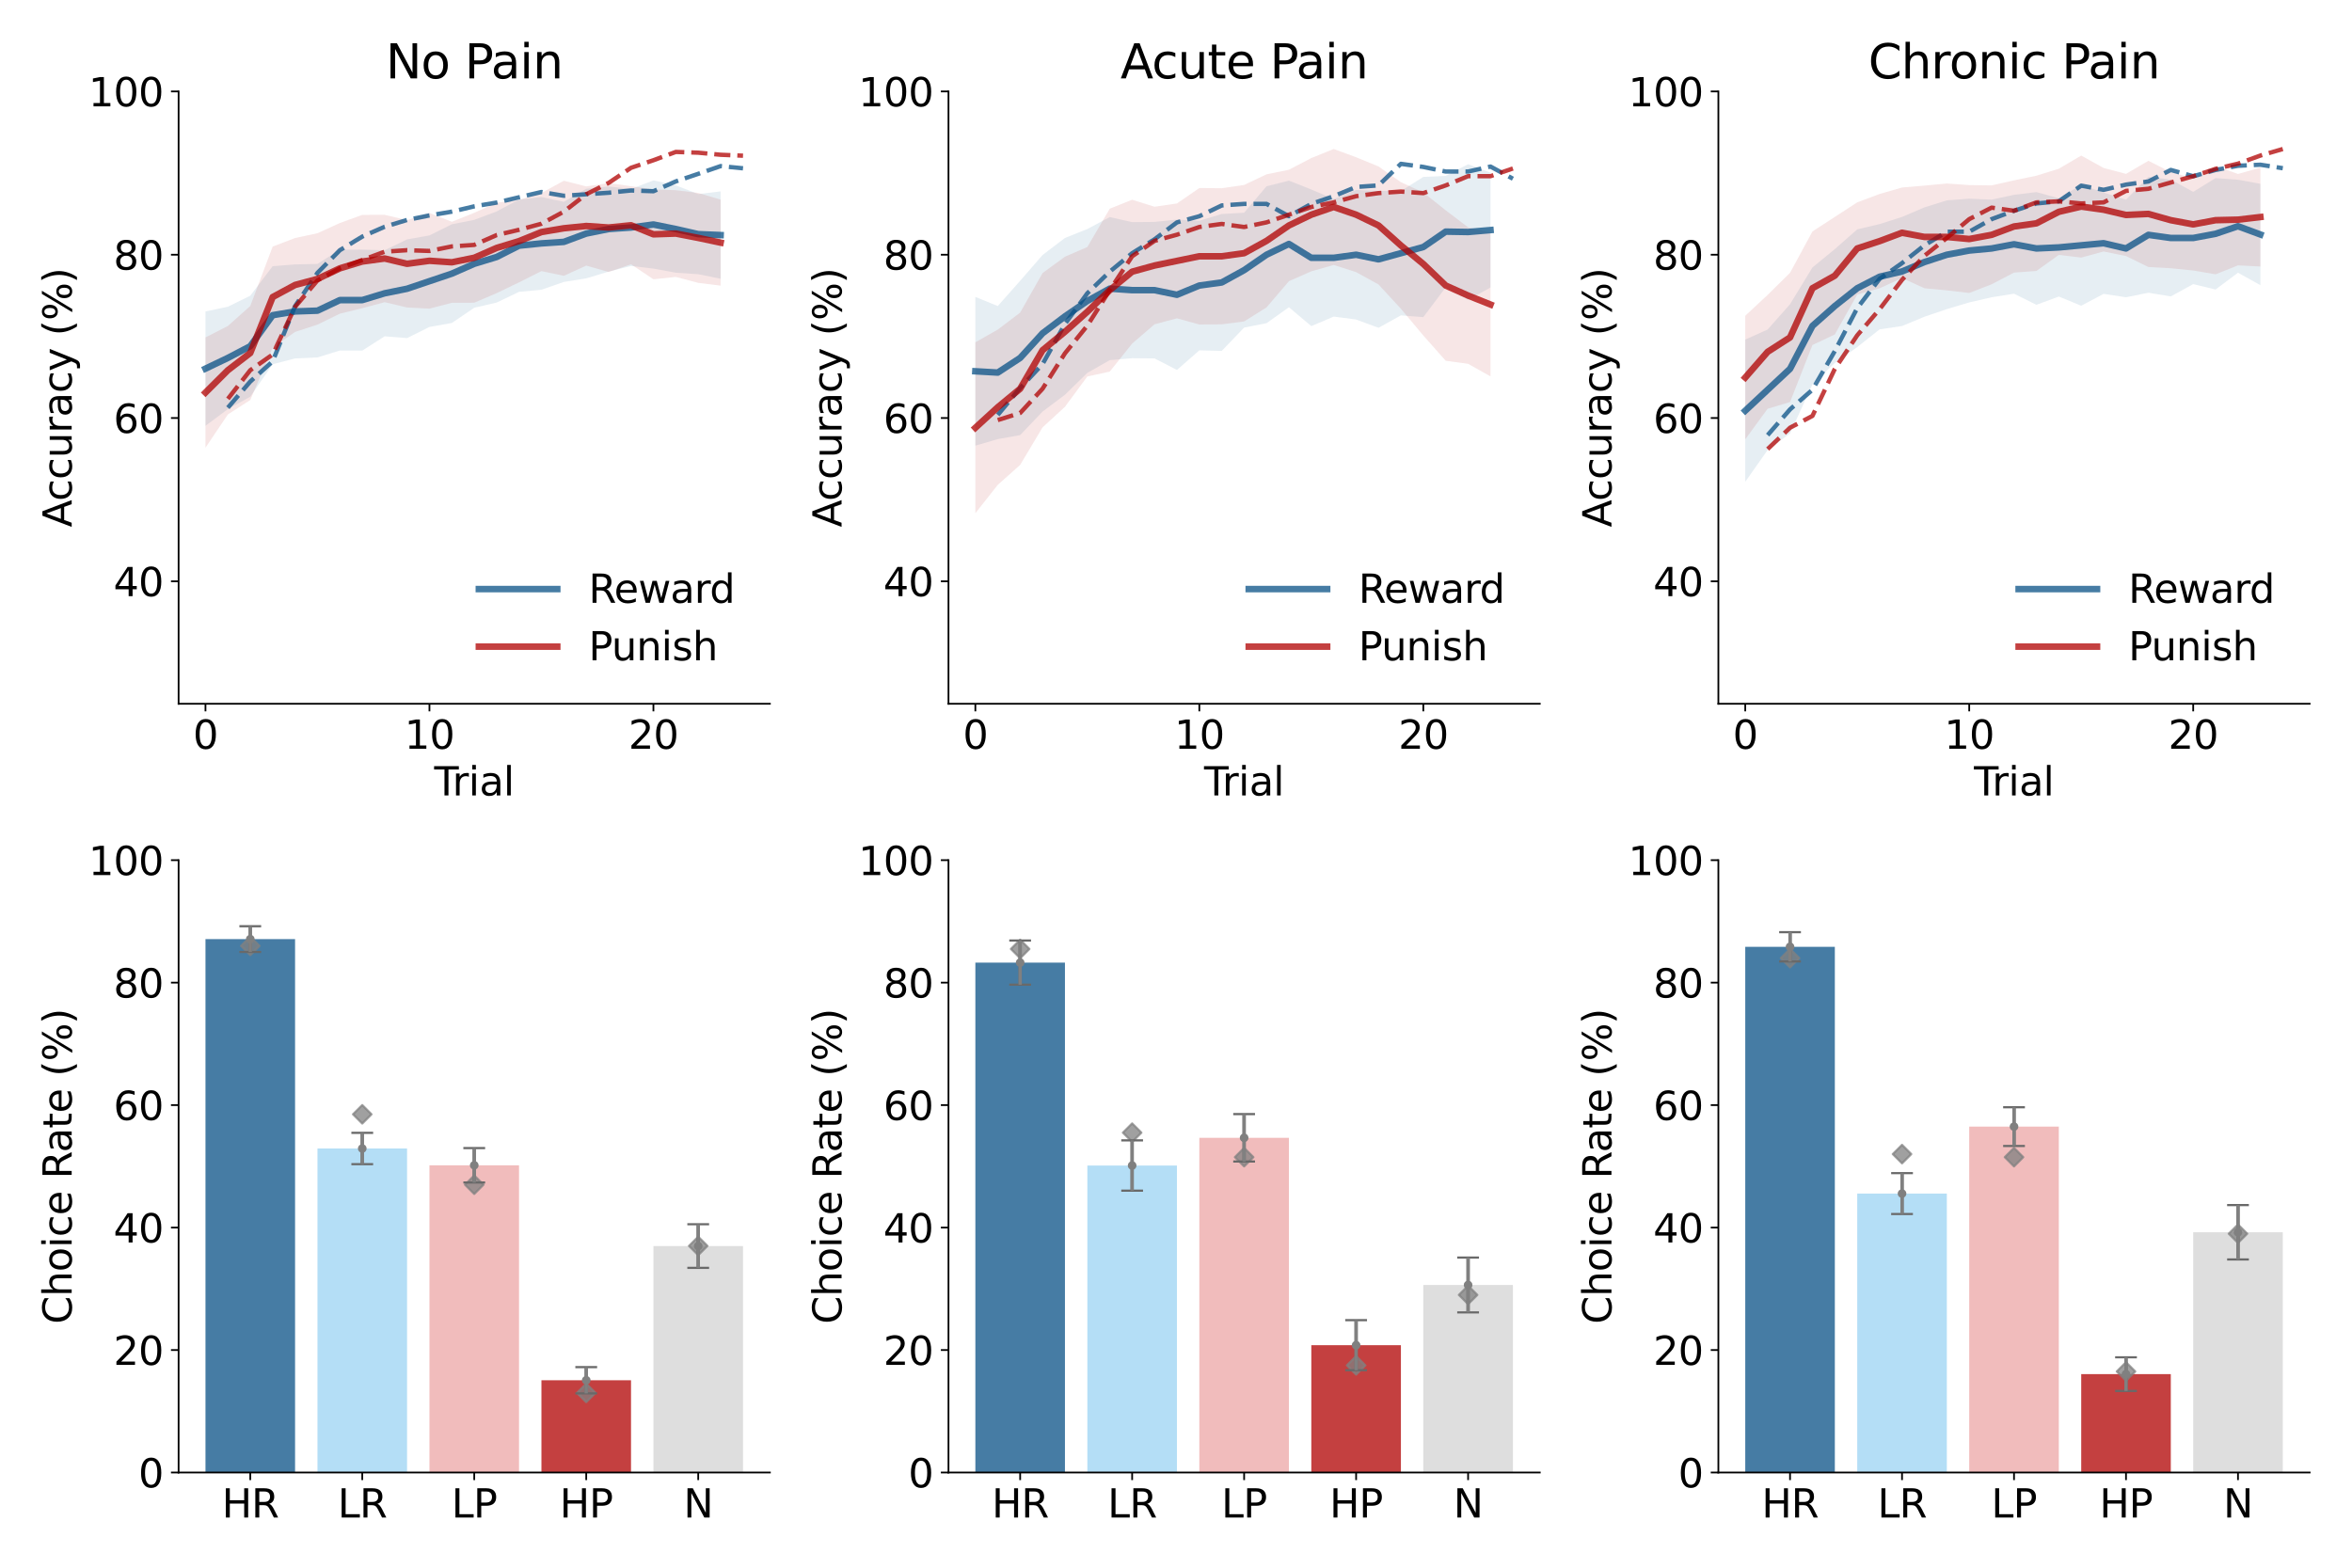 <?xml version="1.0" encoding="utf-8" standalone="no"?>
<!DOCTYPE svg PUBLIC "-//W3C//DTD SVG 1.1//EN"
  "http://www.w3.org/Graphics/SVG/1.1/DTD/svg11.dtd">
<svg xmlns:xlink="http://www.w3.org/1999/xlink" width="1080pt" height="720pt" viewBox="0 0 1080 720" xmlns="http://www.w3.org/2000/svg" version="1.1">
 <defs>
  <style type="text/css">*{stroke-linejoin: round; stroke-linecap: butt}</style>
 </defs>
 <g id="figure_1">
  <g id="patch_1">
   <path d="M 0 720 
L 1080 720 
L 1080 0 
L 0 0 
z
" style="fill: #ffffff"/>
  </g>
  <g id="axes_1">
   <g id="patch_2">
    <path d="M 82.01 323.22 
L 353.52 323.22 
L 353.52 42 
L 82.01 42 
z
" style="fill: #ffffff"/>
   </g>
   <g id="PolyCollection_1">
    <path d="M 94.351 143.047 
L 94.351 195.556 
L 104.636 187.895 
L 114.92 182.191 
L 125.205 167.281 
L 135.489 164.619 
L 145.774 164.149 
L 156.058 160.977 
L 166.343 161.015 
L 176.627 154.459 
L 186.912 155.284 
L 197.196 150.163 
L 207.481 148.333 
L 217.765 141.34 
L 228.049 138.958 
L 238.334 134.044 
L 248.618 133.063 
L 258.903 129.49 
L 269.187 127.851 
L 279.472 124.745 
L 289.756 122.157 
L 300.041 123.36 
L 310.325 125.245 
L 320.61 125.931 
L 330.894 128.026 
L 330.894 87.905 
L 330.894 87.905 
L 320.61 89.131 
L 310.325 85.13 
L 300.041 82.849 
L 289.756 86.83 
L 279.472 85.63 
L 269.187 86.69 
L 258.903 92.69 
L 248.618 90.506 
L 238.334 91.607 
L 228.049 97.109 
L 217.765 100.977 
L 207.481 103.01 
L 197.196 108.124 
L 186.912 109.947 
L 176.627 114.938 
L 166.343 114.631 
L 156.058 114.669 
L 145.774 121.219 
L 135.489 121.443 
L 125.205 122.252 
L 114.92 135.811 
L 104.636 140.871 
L 94.351 143.047 
z
" clip-path="url(#p695413e736)" style="fill: #095086; fill-opacity: 0.1"/>
   </g>
   <g id="PolyCollection_2">
    <path d="M 94.351 154.977 
L 94.351 205.614 
L 104.636 190.345 
L 114.92 183.717 
L 125.205 159.617 
L 135.489 152.447 
L 145.774 149.09 
L 156.058 144.057 
L 166.343 141.543 
L 176.627 138.788 
L 186.912 141.219 
L 197.196 141.747 
L 207.481 139.07 
L 217.765 139.028 
L 228.049 134.633 
L 238.334 129.679 
L 248.618 124.513 
L 258.903 126.674 
L 269.187 121.984 
L 279.472 124.923 
L 289.756 121.389 
L 300.041 128.263 
L 310.325 127.187 
L 320.61 129.915 
L 330.894 131.186 
L 330.894 91.688 
L 330.894 91.688 
L 320.61 88.62 
L 310.325 87.354 
L 300.041 86.973 
L 289.756 85.515 
L 279.472 84.064 
L 269.187 85.614 
L 258.903 83.007 
L 248.618 88.639 
L 238.334 91.806 
L 228.049 93.102 
L 217.765 97.733 
L 207.481 101.858 
L 197.196 97.792 
L 186.912 101.098 
L 176.627 98.668 
L 166.343 98.69 
L 156.058 102.426 
L 145.774 107.114 
L 135.489 109.312 
L 125.205 113.252 
L 114.92 140.535 
L 104.636 149.704 
L 94.351 154.977 
z
" clip-path="url(#p695413e736)" style="fill: #b00000; fill-opacity: 0.1"/>
   </g>
   <g id="matplotlib.axis_1">
    <g id="xtick_1">
     <g id="line2d_1">
      <defs>
       <path id="mb707c1c789" d="M 0 0 
L 0 3.5 
" style="stroke: #000000; stroke-width: 0.8"/>
      </defs>
      <g>
       <use xlink:href="#mb707c1c789" x="94.351" y="323.22" style="stroke: #000000; stroke-width: 0.8"/>
      </g>
     </g>
     <g id="text_1">
      <!-- 0 -->
      <g transform="translate(88.625 343.897) scale(0.18 -0.18)">
       <defs>
        <path id="DejaVuSans-30" d="M 2034 4250 
Q 1547 4250 1301 3770 
Q 1056 3291 1056 2328 
Q 1056 1369 1301 889 
Q 1547 409 2034 409 
Q 2525 409 2770 889 
Q 3016 1369 3016 2328 
Q 3016 3291 2770 3770 
Q 2525 4250 2034 4250 
z
M 2034 4750 
Q 2819 4750 3233 4129 
Q 3647 3509 3647 2328 
Q 3647 1150 3233 529 
Q 2819 -91 2034 -91 
Q 1250 -91 836 529 
Q 422 1150 422 2328 
Q 422 3509 836 4129 
Q 1250 4750 2034 4750 
z
" transform="scale(0.016)"/>
       </defs>
       <use xlink:href="#DejaVuSans-30"/>
      </g>
     </g>
    </g>
    <g id="xtick_2">
     <g id="line2d_2">
      <g>
       <use xlink:href="#mb707c1c789" x="197.196" y="323.22" style="stroke: #000000; stroke-width: 0.8"/>
      </g>
     </g>
     <g id="text_2">
      <!-- 10 -->
      <g transform="translate(185.744 343.897) scale(0.18 -0.18)">
       <defs>
        <path id="DejaVuSans-31" d="M 794 531 
L 1825 531 
L 1825 4091 
L 703 3866 
L 703 4441 
L 1819 4666 
L 2450 4666 
L 2450 531 
L 3481 531 
L 3481 0 
L 794 0 
L 794 531 
z
" transform="scale(0.016)"/>
       </defs>
       <use xlink:href="#DejaVuSans-31"/>
       <use xlink:href="#DejaVuSans-30" x="63.623"/>
      </g>
     </g>
    </g>
    <g id="xtick_3">
     <g id="line2d_3">
      <g>
       <use xlink:href="#mb707c1c789" x="300.041" y="323.22" style="stroke: #000000; stroke-width: 0.8"/>
      </g>
     </g>
     <g id="text_3">
      <!-- 20 -->
      <g transform="translate(288.588 343.897) scale(0.18 -0.18)">
       <defs>
        <path id="DejaVuSans-32" d="M 1228 531 
L 3431 531 
L 3431 0 
L 469 0 
L 469 531 
Q 828 903 1448 1529 
Q 2069 2156 2228 2338 
Q 2531 2678 2651 2914 
Q 2772 3150 2772 3378 
Q 2772 3750 2511 3984 
Q 2250 4219 1831 4219 
Q 1534 4219 1204 4116 
Q 875 4013 500 3803 
L 500 4441 
Q 881 4594 1212 4672 
Q 1544 4750 1819 4750 
Q 2544 4750 2975 4387 
Q 3406 4025 3406 3419 
Q 3406 3131 3298 2873 
Q 3191 2616 2906 2266 
Q 2828 2175 2409 1742 
Q 1991 1309 1228 531 
z
" transform="scale(0.016)"/>
       </defs>
       <use xlink:href="#DejaVuSans-32"/>
       <use xlink:href="#DejaVuSans-30" x="63.623"/>
      </g>
     </g>
    </g>
    <g id="text_4">
     <!-- Trial -->
     <g transform="translate(199.38 365.318) scale(0.18 -0.18)">
      <defs>
       <path id="DejaVuSans-54" d="M -19 4666 
L 3928 4666 
L 3928 4134 
L 2272 4134 
L 2272 0 
L 1638 0 
L 1638 4134 
L -19 4134 
L -19 4666 
z
" transform="scale(0.016)"/>
       <path id="DejaVuSans-72" d="M 2631 2963 
Q 2534 3019 2420 3045 
Q 2306 3072 2169 3072 
Q 1681 3072 1420 2755 
Q 1159 2438 1159 1844 
L 1159 0 
L 581 0 
L 581 3500 
L 1159 3500 
L 1159 2956 
Q 1341 3275 1631 3429 
Q 1922 3584 2338 3584 
Q 2397 3584 2469 3576 
Q 2541 3569 2628 3553 
L 2631 2963 
z
" transform="scale(0.016)"/>
       <path id="DejaVuSans-69" d="M 603 3500 
L 1178 3500 
L 1178 0 
L 603 0 
L 603 3500 
z
M 603 4863 
L 1178 4863 
L 1178 4134 
L 603 4134 
L 603 4863 
z
" transform="scale(0.016)"/>
       <path id="DejaVuSans-61" d="M 2194 1759 
Q 1497 1759 1228 1600 
Q 959 1441 959 1056 
Q 959 750 1161 570 
Q 1363 391 1709 391 
Q 2188 391 2477 730 
Q 2766 1069 2766 1631 
L 2766 1759 
L 2194 1759 
z
M 3341 1997 
L 3341 0 
L 2766 0 
L 2766 531 
Q 2569 213 2275 61 
Q 1981 -91 1556 -91 
Q 1019 -91 701 211 
Q 384 513 384 1019 
Q 384 1609 779 1909 
Q 1175 2209 1959 2209 
L 2766 2209 
L 2766 2266 
Q 2766 2663 2505 2880 
Q 2244 3097 1772 3097 
Q 1472 3097 1187 3025 
Q 903 2953 641 2809 
L 641 3341 
Q 956 3463 1253 3523 
Q 1550 3584 1831 3584 
Q 2591 3584 2966 3190 
Q 3341 2797 3341 1997 
z
" transform="scale(0.016)"/>
       <path id="DejaVuSans-6c" d="M 603 4863 
L 1178 4863 
L 1178 0 
L 603 0 
L 603 4863 
z
" transform="scale(0.016)"/>
      </defs>
      <use xlink:href="#DejaVuSans-54"/>
      <use xlink:href="#DejaVuSans-72" x="46.334"/>
      <use xlink:href="#DejaVuSans-69" x="87.447"/>
      <use xlink:href="#DejaVuSans-61" x="115.23"/>
      <use xlink:href="#DejaVuSans-6c" x="176.51"/>
     </g>
    </g>
   </g>
   <g id="matplotlib.axis_2">
    <g id="ytick_1">
     <g id="line2d_4">
      <defs>
       <path id="m75a7ce581b" d="M 0 0 
L -3.5 0 
" style="stroke: #000000; stroke-width: 0.8"/>
      </defs>
      <g>
       <use xlink:href="#m75a7ce581b" x="82.01" y="266.976" style="stroke: #000000; stroke-width: 0.8"/>
      </g>
     </g>
     <g id="text_5">
      <!-- 40 -->
      <g transform="translate(52.105 273.815) scale(0.18 -0.18)">
       <defs>
        <path id="DejaVuSans-34" d="M 2419 4116 
L 825 1625 
L 2419 1625 
L 2419 4116 
z
M 2253 4666 
L 3047 4666 
L 3047 1625 
L 3713 1625 
L 3713 1100 
L 3047 1100 
L 3047 0 
L 2419 0 
L 2419 1100 
L 313 1100 
L 313 1709 
L 2253 4666 
z
" transform="scale(0.016)"/>
       </defs>
       <use xlink:href="#DejaVuSans-34"/>
       <use xlink:href="#DejaVuSans-30" x="63.623"/>
      </g>
     </g>
    </g>
    <g id="ytick_2">
     <g id="line2d_5">
      <g>
       <use xlink:href="#m75a7ce581b" x="82.01" y="191.984" style="stroke: #000000; stroke-width: 0.8"/>
      </g>
     </g>
     <g id="text_6">
      <!-- 60 -->
      <g transform="translate(52.105 198.823) scale(0.18 -0.18)">
       <defs>
        <path id="DejaVuSans-36" d="M 2113 2584 
Q 1688 2584 1439 2293 
Q 1191 2003 1191 1497 
Q 1191 994 1439 701 
Q 1688 409 2113 409 
Q 2538 409 2786 701 
Q 3034 994 3034 1497 
Q 3034 2003 2786 2293 
Q 2538 2584 2113 2584 
z
M 3366 4563 
L 3366 3988 
Q 3128 4100 2886 4159 
Q 2644 4219 2406 4219 
Q 1781 4219 1451 3797 
Q 1122 3375 1075 2522 
Q 1259 2794 1537 2939 
Q 1816 3084 2150 3084 
Q 2853 3084 3261 2657 
Q 3669 2231 3669 1497 
Q 3669 778 3244 343 
Q 2819 -91 2113 -91 
Q 1303 -91 875 529 
Q 447 1150 447 2328 
Q 447 3434 972 4092 
Q 1497 4750 2381 4750 
Q 2619 4750 2861 4703 
Q 3103 4656 3366 4563 
z
" transform="scale(0.016)"/>
       </defs>
       <use xlink:href="#DejaVuSans-36"/>
       <use xlink:href="#DejaVuSans-30" x="63.623"/>
      </g>
     </g>
    </g>
    <g id="ytick_3">
     <g id="line2d_6">
      <g>
       <use xlink:href="#m75a7ce581b" x="82.01" y="116.992" style="stroke: #000000; stroke-width: 0.8"/>
      </g>
     </g>
     <g id="text_7">
      <!-- 80 -->
      <g transform="translate(52.105 123.831) scale(0.18 -0.18)">
       <defs>
        <path id="DejaVuSans-38" d="M 2034 2216 
Q 1584 2216 1326 1975 
Q 1069 1734 1069 1313 
Q 1069 891 1326 650 
Q 1584 409 2034 409 
Q 2484 409 2743 651 
Q 3003 894 3003 1313 
Q 3003 1734 2745 1975 
Q 2488 2216 2034 2216 
z
M 1403 2484 
Q 997 2584 770 2862 
Q 544 3141 544 3541 
Q 544 4100 942 4425 
Q 1341 4750 2034 4750 
Q 2731 4750 3128 4425 
Q 3525 4100 3525 3541 
Q 3525 3141 3298 2862 
Q 3072 2584 2669 2484 
Q 3125 2378 3379 2068 
Q 3634 1759 3634 1313 
Q 3634 634 3220 271 
Q 2806 -91 2034 -91 
Q 1263 -91 848 271 
Q 434 634 434 1313 
Q 434 1759 690 2068 
Q 947 2378 1403 2484 
z
M 1172 3481 
Q 1172 3119 1398 2916 
Q 1625 2713 2034 2713 
Q 2441 2713 2670 2916 
Q 2900 3119 2900 3481 
Q 2900 3844 2670 4047 
Q 2441 4250 2034 4250 
Q 1625 4250 1398 4047 
Q 1172 3844 1172 3481 
z
" transform="scale(0.016)"/>
       </defs>
       <use xlink:href="#DejaVuSans-38"/>
       <use xlink:href="#DejaVuSans-30" x="63.623"/>
      </g>
     </g>
    </g>
    <g id="ytick_4">
     <g id="line2d_7">
      <g>
       <use xlink:href="#m75a7ce581b" x="82.01" y="42" style="stroke: #000000; stroke-width: 0.8"/>
      </g>
     </g>
     <g id="text_8">
      <!-- 100 -->
      <g transform="translate(40.653 48.839) scale(0.18 -0.18)">
       <use xlink:href="#DejaVuSans-31"/>
       <use xlink:href="#DejaVuSans-30" x="63.623"/>
       <use xlink:href="#DejaVuSans-30" x="127.246"/>
      </g>
     </g>
    </g>
    <g id="text_9">
     <!-- Accuracy (%) -->
     <g transform="translate(32.909 242.135) rotate(-90) scale(0.18 -0.18)">
      <defs>
       <path id="DejaVuSans-41" d="M 2188 4044 
L 1331 1722 
L 3047 1722 
L 2188 4044 
z
M 1831 4666 
L 2547 4666 
L 4325 0 
L 3669 0 
L 3244 1197 
L 1141 1197 
L 716 0 
L 50 0 
L 1831 4666 
z
" transform="scale(0.016)"/>
       <path id="DejaVuSans-63" d="M 3122 3366 
L 3122 2828 
Q 2878 2963 2633 3030 
Q 2388 3097 2138 3097 
Q 1578 3097 1268 2742 
Q 959 2388 959 1747 
Q 959 1106 1268 751 
Q 1578 397 2138 397 
Q 2388 397 2633 464 
Q 2878 531 3122 666 
L 3122 134 
Q 2881 22 2623 -34 
Q 2366 -91 2075 -91 
Q 1284 -91 818 406 
Q 353 903 353 1747 
Q 353 2603 823 3093 
Q 1294 3584 2113 3584 
Q 2378 3584 2631 3529 
Q 2884 3475 3122 3366 
z
" transform="scale(0.016)"/>
       <path id="DejaVuSans-75" d="M 544 1381 
L 544 3500 
L 1119 3500 
L 1119 1403 
Q 1119 906 1312 657 
Q 1506 409 1894 409 
Q 2359 409 2629 706 
Q 2900 1003 2900 1516 
L 2900 3500 
L 3475 3500 
L 3475 0 
L 2900 0 
L 2900 538 
Q 2691 219 2414 64 
Q 2138 -91 1772 -91 
Q 1169 -91 856 284 
Q 544 659 544 1381 
z
M 1991 3584 
L 1991 3584 
z
" transform="scale(0.016)"/>
       <path id="DejaVuSans-79" d="M 2059 -325 
Q 1816 -950 1584 -1140 
Q 1353 -1331 966 -1331 
L 506 -1331 
L 506 -850 
L 844 -850 
Q 1081 -850 1212 -737 
Q 1344 -625 1503 -206 
L 1606 56 
L 191 3500 
L 800 3500 
L 1894 763 
L 2988 3500 
L 3597 3500 
L 2059 -325 
z
" transform="scale(0.016)"/>
       <path id="DejaVuSans-20" transform="scale(0.016)"/>
       <path id="DejaVuSans-28" d="M 1984 4856 
Q 1566 4138 1362 3434 
Q 1159 2731 1159 2009 
Q 1159 1288 1364 580 
Q 1569 -128 1984 -844 
L 1484 -844 
Q 1016 -109 783 600 
Q 550 1309 550 2009 
Q 550 2706 781 3412 
Q 1013 4119 1484 4856 
L 1984 4856 
z
" transform="scale(0.016)"/>
       <path id="DejaVuSans-25" d="M 4653 2053 
Q 4381 2053 4226 1822 
Q 4072 1591 4072 1178 
Q 4072 772 4226 539 
Q 4381 306 4653 306 
Q 4919 306 5073 539 
Q 5228 772 5228 1178 
Q 5228 1588 5073 1820 
Q 4919 2053 4653 2053 
z
M 4653 2450 
Q 5147 2450 5437 2106 
Q 5728 1763 5728 1178 
Q 5728 594 5436 251 
Q 5144 -91 4653 -91 
Q 4153 -91 3862 251 
Q 3572 594 3572 1178 
Q 3572 1766 3864 2108 
Q 4156 2450 4653 2450 
z
M 1428 4353 
Q 1159 4353 1004 4120 
Q 850 3888 850 3481 
Q 850 3069 1003 2837 
Q 1156 2606 1428 2606 
Q 1700 2606 1854 2837 
Q 2009 3069 2009 3481 
Q 2009 3884 1853 4118 
Q 1697 4353 1428 4353 
z
M 4250 4750 
L 4750 4750 
L 1831 -91 
L 1331 -91 
L 4250 4750 
z
M 1428 4750 
Q 1922 4750 2215 4408 
Q 2509 4066 2509 3481 
Q 2509 2891 2217 2550 
Q 1925 2209 1428 2209 
Q 931 2209 642 2551 
Q 353 2894 353 3481 
Q 353 4063 643 4406 
Q 934 4750 1428 4750 
z
" transform="scale(0.016)"/>
       <path id="DejaVuSans-29" d="M 513 4856 
L 1013 4856 
Q 1481 4119 1714 3412 
Q 1947 2706 1947 2009 
Q 1947 1309 1714 600 
Q 1481 -109 1013 -844 
L 513 -844 
Q 928 -128 1133 580 
Q 1338 1288 1338 2009 
Q 1338 2731 1133 3434 
Q 928 4138 513 4856 
z
" transform="scale(0.016)"/>
      </defs>
      <use xlink:href="#DejaVuSans-41"/>
      <use xlink:href="#DejaVuSans-63" x="66.658"/>
      <use xlink:href="#DejaVuSans-63" x="121.639"/>
      <use xlink:href="#DejaVuSans-75" x="176.619"/>
      <use xlink:href="#DejaVuSans-72" x="239.998"/>
      <use xlink:href="#DejaVuSans-61" x="281.111"/>
      <use xlink:href="#DejaVuSans-63" x="342.391"/>
      <use xlink:href="#DejaVuSans-79" x="397.371"/>
      <use xlink:href="#DejaVuSans-20" x="456.551"/>
      <use xlink:href="#DejaVuSans-28" x="488.338"/>
      <use xlink:href="#DejaVuSans-25" x="527.352"/>
      <use xlink:href="#DejaVuSans-29" x="622.371"/>
     </g>
    </g>
   </g>
   <g id="line2d_8">
    <path d="M 94.351 169.301 
L 104.636 164.383 
L 114.92 159.001 
L 125.205 144.767 
L 135.489 143.031 
L 145.774 142.684 
L 156.058 137.823 
L 166.343 137.823 
L 176.627 134.698 
L 186.912 132.615 
L 197.196 129.143 
L 207.481 125.672 
L 217.765 121.158 
L 228.049 118.034 
L 238.334 112.826 
L 248.618 111.784 
L 258.903 111.09 
L 269.187 107.271 
L 279.472 105.188 
L 289.756 104.493 
L 300.041 103.105 
L 310.325 105.188 
L 320.61 107.531 
L 330.894 107.965 
" clip-path="url(#p695413e736)" style="fill: none; stroke: #095086; stroke-opacity: 0.75; stroke-width: 3; stroke-linecap: square"/>
   </g>
   <g id="line2d_9">
    <path d="M 104.636 187.239 
L 114.92 175.232 
L 125.205 165.945 
L 135.489 140.601 
L 145.774 125.324 
L 156.058 114.909 
L 166.343 108.66 
L 176.627 104.146 
L 186.912 101.021 
L 197.196 98.938 
L 207.481 97.202 
L 217.765 94.772 
L 228.049 93.036 
L 238.334 90.606 
L 248.618 88.176 
L 258.903 89.912 
L 269.187 89.217 
L 279.472 88.523 
L 289.756 87.481 
L 300.041 87.828 
L 310.325 83.315 
L 320.61 79.843 
L 330.894 76.285 
L 341.179 77.297 
" clip-path="url(#p695413e736)" style="fill: none; stroke-dasharray: 7.4,3.2; stroke-dashoffset: 0; stroke: #095086; stroke-opacity: 0.75; stroke-width: 2"/>
   </g>
   <g id="line2d_10">
    <path d="M 94.351 180.295 
L 104.636 170.025 
L 114.92 162.126 
L 125.205 136.434 
L 135.489 130.879 
L 145.774 128.102 
L 156.058 123.241 
L 166.343 120.117 
L 176.627 118.728 
L 186.912 121.158 
L 197.196 119.769 
L 207.481 120.464 
L 217.765 118.381 
L 228.049 113.867 
L 238.334 110.743 
L 248.618 106.576 
L 258.903 104.841 
L 269.187 103.799 
L 279.472 104.493 
L 289.756 103.452 
L 300.041 107.618 
L 310.325 107.271 
L 320.61 109.267 
L 330.894 111.437 
" clip-path="url(#p695413e736)" style="fill: none; stroke: #b00000; stroke-opacity: 0.75; stroke-width: 3; stroke-linecap: square"/>
   </g>
   <g id="line2d_11">
    <path d="M 104.636 183.189 
L 114.92 170.025 
L 125.205 162.82 
L 135.489 140.948 
L 145.774 128.796 
L 156.058 123.241 
L 166.343 119.422 
L 176.627 115.603 
L 186.912 114.909 
L 197.196 115.256 
L 207.481 113.173 
L 217.765 112.479 
L 228.049 107.965 
L 238.334 105.535 
L 248.618 102.757 
L 258.903 97.202 
L 269.187 89.217 
L 279.472 84.009 
L 289.756 77.066 
L 300.041 73.594 
L 310.325 69.775 
L 320.61 70.122 
L 330.894 71.077 
L 341.179 71.511 
" clip-path="url(#p695413e736)" style="fill: none; stroke-dasharray: 7.4,3.2; stroke-dashoffset: 0; stroke: #b00000; stroke-opacity: 0.75; stroke-width: 2"/>
   </g>
   <g id="patch_3">
    <path d="M 82.01 323.22 
L 82.01 42 
" style="fill: none; stroke: #000000; stroke-width: 0.8; stroke-linejoin: miter; stroke-linecap: square"/>
   </g>
   <g id="patch_4">
    <path d="M 82.01 323.22 
L 353.52 323.22 
" style="fill: none; stroke: #000000; stroke-width: 0.8; stroke-linejoin: miter; stroke-linecap: square"/>
   </g>
   <g id="text_10">
    <!-- No Pain -->
    <g transform="translate(177.155 36) scale(0.216 -0.216)">
     <defs>
      <path id="DejaVuSans-4e" d="M 628 4666 
L 1478 4666 
L 3547 763 
L 3547 4666 
L 4159 4666 
L 4159 0 
L 3309 0 
L 1241 3903 
L 1241 0 
L 628 0 
L 628 4666 
z
" transform="scale(0.016)"/>
      <path id="DejaVuSans-6f" d="M 1959 3097 
Q 1497 3097 1228 2736 
Q 959 2375 959 1747 
Q 959 1119 1226 758 
Q 1494 397 1959 397 
Q 2419 397 2687 759 
Q 2956 1122 2956 1747 
Q 2956 2369 2687 2733 
Q 2419 3097 1959 3097 
z
M 1959 3584 
Q 2709 3584 3137 3096 
Q 3566 2609 3566 1747 
Q 3566 888 3137 398 
Q 2709 -91 1959 -91 
Q 1206 -91 779 398 
Q 353 888 353 1747 
Q 353 2609 779 3096 
Q 1206 3584 1959 3584 
z
" transform="scale(0.016)"/>
      <path id="DejaVuSans-50" d="M 1259 4147 
L 1259 2394 
L 2053 2394 
Q 2494 2394 2734 2622 
Q 2975 2850 2975 3272 
Q 2975 3691 2734 3919 
Q 2494 4147 2053 4147 
L 1259 4147 
z
M 628 4666 
L 2053 4666 
Q 2838 4666 3239 4311 
Q 3641 3956 3641 3272 
Q 3641 2581 3239 2228 
Q 2838 1875 2053 1875 
L 1259 1875 
L 1259 0 
L 628 0 
L 628 4666 
z
" transform="scale(0.016)"/>
      <path id="DejaVuSans-6e" d="M 3513 2113 
L 3513 0 
L 2938 0 
L 2938 2094 
Q 2938 2591 2744 2837 
Q 2550 3084 2163 3084 
Q 1697 3084 1428 2787 
Q 1159 2491 1159 1978 
L 1159 0 
L 581 0 
L 581 3500 
L 1159 3500 
L 1159 2956 
Q 1366 3272 1645 3428 
Q 1925 3584 2291 3584 
Q 2894 3584 3203 3211 
Q 3513 2838 3513 2113 
z
" transform="scale(0.016)"/>
     </defs>
     <use xlink:href="#DejaVuSans-4e"/>
     <use xlink:href="#DejaVuSans-6f" x="74.805"/>
     <use xlink:href="#DejaVuSans-20" x="135.986"/>
     <use xlink:href="#DejaVuSans-50" x="167.773"/>
     <use xlink:href="#DejaVuSans-61" x="223.576"/>
     <use xlink:href="#DejaVuSans-69" x="284.855"/>
     <use xlink:href="#DejaVuSans-6e" x="312.639"/>
    </g>
   </g>
   <g id="legend_1">
    <g id="line2d_12">
     <path d="M 219.884 270.556 
L 237.884 270.556 
L 255.884 270.556 
" style="fill: none; stroke: #095086; stroke-opacity: 0.75; stroke-width: 3; stroke-linecap: square"/>
    </g>
    <g id="text_11">
     <!-- Reward -->
     <g transform="translate(270.284 276.856) scale(0.18 -0.18)">
      <defs>
       <path id="DejaVuSans-52" d="M 2841 2188 
Q 3044 2119 3236 1894 
Q 3428 1669 3622 1275 
L 4263 0 
L 3584 0 
L 2988 1197 
Q 2756 1666 2539 1819 
Q 2322 1972 1947 1972 
L 1259 1972 
L 1259 0 
L 628 0 
L 628 4666 
L 2053 4666 
Q 2853 4666 3247 4331 
Q 3641 3997 3641 3322 
Q 3641 2881 3436 2590 
Q 3231 2300 2841 2188 
z
M 1259 4147 
L 1259 2491 
L 2053 2491 
Q 2509 2491 2742 2702 
Q 2975 2913 2975 3322 
Q 2975 3731 2742 3939 
Q 2509 4147 2053 4147 
L 1259 4147 
z
" transform="scale(0.016)"/>
       <path id="DejaVuSans-65" d="M 3597 1894 
L 3597 1613 
L 953 1613 
Q 991 1019 1311 708 
Q 1631 397 2203 397 
Q 2534 397 2845 478 
Q 3156 559 3463 722 
L 3463 178 
Q 3153 47 2828 -22 
Q 2503 -91 2169 -91 
Q 1331 -91 842 396 
Q 353 884 353 1716 
Q 353 2575 817 3079 
Q 1281 3584 2069 3584 
Q 2775 3584 3186 3129 
Q 3597 2675 3597 1894 
z
M 3022 2063 
Q 3016 2534 2758 2815 
Q 2500 3097 2075 3097 
Q 1594 3097 1305 2825 
Q 1016 2553 972 2059 
L 3022 2063 
z
" transform="scale(0.016)"/>
       <path id="DejaVuSans-77" d="M 269 3500 
L 844 3500 
L 1563 769 
L 2278 3500 
L 2956 3500 
L 3675 769 
L 4391 3500 
L 4966 3500 
L 4050 0 
L 3372 0 
L 2619 2869 
L 1863 0 
L 1184 0 
L 269 3500 
z
" transform="scale(0.016)"/>
       <path id="DejaVuSans-64" d="M 2906 2969 
L 2906 4863 
L 3481 4863 
L 3481 0 
L 2906 0 
L 2906 525 
Q 2725 213 2448 61 
Q 2172 -91 1784 -91 
Q 1150 -91 751 415 
Q 353 922 353 1747 
Q 353 2572 751 3078 
Q 1150 3584 1784 3584 
Q 2172 3584 2448 3432 
Q 2725 3281 2906 2969 
z
M 947 1747 
Q 947 1113 1208 752 
Q 1469 391 1925 391 
Q 2381 391 2643 752 
Q 2906 1113 2906 1747 
Q 2906 2381 2643 2742 
Q 2381 3103 1925 3103 
Q 1469 3103 1208 2742 
Q 947 2381 947 1747 
z
" transform="scale(0.016)"/>
      </defs>
      <use xlink:href="#DejaVuSans-52"/>
      <use xlink:href="#DejaVuSans-65" x="64.982"/>
      <use xlink:href="#DejaVuSans-77" x="126.506"/>
      <use xlink:href="#DejaVuSans-61" x="208.293"/>
      <use xlink:href="#DejaVuSans-72" x="269.572"/>
      <use xlink:href="#DejaVuSans-64" x="308.936"/>
     </g>
    </g>
    <g id="line2d_13">
     <path d="M 219.884 296.977 
L 237.884 296.977 
L 255.884 296.977 
" style="fill: none; stroke: #b00000; stroke-opacity: 0.75; stroke-width: 3; stroke-linecap: square"/>
    </g>
    <g id="text_12">
     <!-- Punish -->
     <g transform="translate(270.284 303.277) scale(0.18 -0.18)">
      <defs>
       <path id="DejaVuSans-73" d="M 2834 3397 
L 2834 2853 
Q 2591 2978 2328 3040 
Q 2066 3103 1784 3103 
Q 1356 3103 1142 2972 
Q 928 2841 928 2578 
Q 928 2378 1081 2264 
Q 1234 2150 1697 2047 
L 1894 2003 
Q 2506 1872 2764 1633 
Q 3022 1394 3022 966 
Q 3022 478 2636 193 
Q 2250 -91 1575 -91 
Q 1294 -91 989 -36 
Q 684 19 347 128 
L 347 722 
Q 666 556 975 473 
Q 1284 391 1588 391 
Q 1994 391 2212 530 
Q 2431 669 2431 922 
Q 2431 1156 2273 1281 
Q 2116 1406 1581 1522 
L 1381 1569 
Q 847 1681 609 1914 
Q 372 2147 372 2553 
Q 372 3047 722 3315 
Q 1072 3584 1716 3584 
Q 2034 3584 2315 3537 
Q 2597 3491 2834 3397 
z
" transform="scale(0.016)"/>
       <path id="DejaVuSans-68" d="M 3513 2113 
L 3513 0 
L 2938 0 
L 2938 2094 
Q 2938 2591 2744 2837 
Q 2550 3084 2163 3084 
Q 1697 3084 1428 2787 
Q 1159 2491 1159 1978 
L 1159 0 
L 581 0 
L 581 4863 
L 1159 4863 
L 1159 2956 
Q 1366 3272 1645 3428 
Q 1925 3584 2291 3584 
Q 2894 3584 3203 3211 
Q 3513 2838 3513 2113 
z
" transform="scale(0.016)"/>
      </defs>
      <use xlink:href="#DejaVuSans-50"/>
      <use xlink:href="#DejaVuSans-75" x="58.553"/>
      <use xlink:href="#DejaVuSans-6e" x="121.932"/>
      <use xlink:href="#DejaVuSans-69" x="185.311"/>
      <use xlink:href="#DejaVuSans-73" x="213.094"/>
      <use xlink:href="#DejaVuSans-68" x="265.193"/>
     </g>
    </g>
   </g>
  </g>
  <g id="axes_2">
   <g id="patch_5">
    <path d="M 435.53 323.22 
L 707.04 323.22 
L 707.04 42 
L 435.53 42 
z
" style="fill: #ffffff"/>
   </g>
   <g id="PolyCollection_3">
    <path d="M 447.871 136.368 
L 447.871 204.68 
L 458.156 201.676 
L 468.44 199.829 
L 478.725 189.025 
L 489.009 181.297 
L 499.294 171.247 
L 509.578 165.411 
L 519.863 164.516 
L 530.147 164.609 
L 540.432 169.909 
L 550.716 160.901 
L 561.001 161.164 
L 571.285 150.443 
L 581.569 148.43 
L 591.854 141.107 
L 602.138 149.783 
L 612.423 145.4 
L 622.707 146.751 
L 632.992 150.552 
L 643.276 144.848 
L 653.561 145.653 
L 663.845 131.973 
L 674.13 137.685 
L 684.414 132.049 
L 684.414 79.296 
L 684.414 79.296 
L 674.13 75.429 
L 663.845 80.787 
L 653.561 81.256 
L 643.276 87.721 
L 632.992 87.677 
L 622.707 87.233 
L 612.423 91.414 
L 602.138 87.031 
L 591.854 82.972 
L 581.569 85.554 
L 571.285 97.691 
L 561.001 98.289 
L 550.716 101.382 
L 540.432 100.864 
L 530.147 101.919 
L 519.863 102.012 
L 509.578 99.702 
L 499.294 105.185 
L 489.009 109.285 
L 478.725 117.121 
L 468.44 128.956 
L 458.156 140.551 
L 447.871 136.368 
z
" clip-path="url(#p11d1da0c90)" style="fill: #095086; fill-opacity: 0.1"/>
   </g>
   <g id="PolyCollection_4">
    <path d="M 447.871 157.214 
L 447.871 235.715 
L 458.156 222.686 
L 468.44 213.511 
L 478.725 196.292 
L 489.009 186.832 
L 499.294 172.895 
L 509.578 170.669 
L 519.863 157.805 
L 530.147 148.938 
L 540.432 146.198 
L 550.716 149.044 
L 561.001 148.952 
L 571.285 147.629 
L 581.569 141.187 
L 591.854 129.143 
L 602.138 124.604 
L 612.423 121.692 
L 622.707 124.974 
L 632.992 130.651 
L 643.276 141.815 
L 653.561 154.091 
L 663.845 165.692 
L 674.13 167.085 
L 684.414 172.868 
L 684.414 106.866 
L 684.414 106.866 
L 674.13 104.395 
L 663.845 96.591 
L 653.561 88.383 
L 643.276 83.68 
L 632.992 76.449 
L 622.707 72.222 
L 612.423 68.428 
L 602.138 72.592 
L 591.854 77.957 
L 581.569 80.062 
L 571.285 84.94 
L 561.001 86.447 
L 550.716 86.355 
L 540.432 93.446 
L 530.147 94.951 
L 519.863 91.744 
L 509.578 95.859 
L 499.294 113.442 
L 489.009 117.899 
L 478.725 125.419 
L 468.44 143.573 
L 458.156 151.377 
L 447.871 157.214 
z
" clip-path="url(#p11d1da0c90)" style="fill: #b00000; fill-opacity: 0.1"/>
   </g>
   <g id="matplotlib.axis_3">
    <g id="xtick_4">
     <g id="line2d_14">
      <g>
       <use xlink:href="#mb707c1c789" x="447.871" y="323.22" style="stroke: #000000; stroke-width: 0.8"/>
      </g>
     </g>
     <g id="text_13">
      <!-- 0 -->
      <g transform="translate(442.145 343.897) scale(0.18 -0.18)">
       <use xlink:href="#DejaVuSans-30"/>
      </g>
     </g>
    </g>
    <g id="xtick_5">
     <g id="line2d_15">
      <g>
       <use xlink:href="#mb707c1c789" x="550.716" y="323.22" style="stroke: #000000; stroke-width: 0.8"/>
      </g>
     </g>
     <g id="text_14">
      <!-- 10 -->
      <g transform="translate(539.264 343.897) scale(0.18 -0.18)">
       <use xlink:href="#DejaVuSans-31"/>
       <use xlink:href="#DejaVuSans-30" x="63.623"/>
      </g>
     </g>
    </g>
    <g id="xtick_6">
     <g id="line2d_16">
      <g>
       <use xlink:href="#mb707c1c789" x="653.561" y="323.22" style="stroke: #000000; stroke-width: 0.8"/>
      </g>
     </g>
     <g id="text_15">
      <!-- 20 -->
      <g transform="translate(642.108 343.897) scale(0.18 -0.18)">
       <use xlink:href="#DejaVuSans-32"/>
       <use xlink:href="#DejaVuSans-30" x="63.623"/>
      </g>
     </g>
    </g>
    <g id="text_16">
     <!-- Trial -->
     <g transform="translate(552.9 365.318) scale(0.18 -0.18)">
      <use xlink:href="#DejaVuSans-54"/>
      <use xlink:href="#DejaVuSans-72" x="46.334"/>
      <use xlink:href="#DejaVuSans-69" x="87.447"/>
      <use xlink:href="#DejaVuSans-61" x="115.23"/>
      <use xlink:href="#DejaVuSans-6c" x="176.51"/>
     </g>
    </g>
   </g>
   <g id="matplotlib.axis_4">
    <g id="ytick_5">
     <g id="line2d_17">
      <g>
       <use xlink:href="#m75a7ce581b" x="435.53" y="266.976" style="stroke: #000000; stroke-width: 0.8"/>
      </g>
     </g>
     <g id="text_17">
      <!-- 40 -->
      <g transform="translate(405.625 273.815) scale(0.18 -0.18)">
       <use xlink:href="#DejaVuSans-34"/>
       <use xlink:href="#DejaVuSans-30" x="63.623"/>
      </g>
     </g>
    </g>
    <g id="ytick_6">
     <g id="line2d_18">
      <g>
       <use xlink:href="#m75a7ce581b" x="435.53" y="191.984" style="stroke: #000000; stroke-width: 0.8"/>
      </g>
     </g>
     <g id="text_18">
      <!-- 60 -->
      <g transform="translate(405.625 198.823) scale(0.18 -0.18)">
       <use xlink:href="#DejaVuSans-36"/>
       <use xlink:href="#DejaVuSans-30" x="63.623"/>
      </g>
     </g>
    </g>
    <g id="ytick_7">
     <g id="line2d_19">
      <g>
       <use xlink:href="#m75a7ce581b" x="435.53" y="116.992" style="stroke: #000000; stroke-width: 0.8"/>
      </g>
     </g>
     <g id="text_19">
      <!-- 80 -->
      <g transform="translate(405.625 123.831) scale(0.18 -0.18)">
       <use xlink:href="#DejaVuSans-38"/>
       <use xlink:href="#DejaVuSans-30" x="63.623"/>
      </g>
     </g>
    </g>
    <g id="ytick_8">
     <g id="line2d_20">
      <g>
       <use xlink:href="#m75a7ce581b" x="435.53" y="42" style="stroke: #000000; stroke-width: 0.8"/>
      </g>
     </g>
     <g id="text_20">
      <!-- 100 -->
      <g transform="translate(394.173 48.839) scale(0.18 -0.18)">
       <use xlink:href="#DejaVuSans-31"/>
       <use xlink:href="#DejaVuSans-30" x="63.623"/>
       <use xlink:href="#DejaVuSans-30" x="127.246"/>
      </g>
     </g>
    </g>
    <g id="text_21">
     <!-- Accuracy (%) -->
     <g transform="translate(386.429 242.135) rotate(-90) scale(0.18 -0.18)">
      <use xlink:href="#DejaVuSans-41"/>
      <use xlink:href="#DejaVuSans-63" x="66.658"/>
      <use xlink:href="#DejaVuSans-63" x="121.639"/>
      <use xlink:href="#DejaVuSans-75" x="176.619"/>
      <use xlink:href="#DejaVuSans-72" x="239.998"/>
      <use xlink:href="#DejaVuSans-61" x="281.111"/>
      <use xlink:href="#DejaVuSans-63" x="342.391"/>
      <use xlink:href="#DejaVuSans-79" x="397.371"/>
      <use xlink:href="#DejaVuSans-20" x="456.551"/>
      <use xlink:href="#DejaVuSans-28" x="488.338"/>
      <use xlink:href="#DejaVuSans-25" x="527.352"/>
      <use xlink:href="#DejaVuSans-29" x="622.371"/>
     </g>
    </g>
   </g>
   <g id="line2d_21">
    <path d="M 447.871 170.524 
L 458.156 171.114 
L 468.44 164.393 
L 478.725 153.073 
L 489.009 145.291 
L 499.294 138.216 
L 509.578 132.556 
L 519.863 133.264 
L 530.147 133.264 
L 540.432 135.386 
L 550.716 131.141 
L 561.001 129.726 
L 571.285 124.067 
L 581.569 116.992 
L 591.854 112.04 
L 602.138 118.407 
L 612.423 118.407 
L 622.707 116.992 
L 632.992 119.114 
L 643.276 116.285 
L 653.561 113.455 
L 663.845 106.38 
L 674.13 106.557 
L 684.414 105.672 
" clip-path="url(#p11d1da0c90)" style="fill: none; stroke: #095086; stroke-opacity: 0.75; stroke-width: 3; stroke-linecap: square"/>
   </g>
   <g id="line2d_22">
    <path d="M 458.156 190.569 
L 468.44 178.188 
L 478.725 167.222 
L 489.009 148.828 
L 499.294 134.679 
L 509.578 124.774 
L 519.863 116.285 
L 530.147 109.917 
L 540.432 102.135 
L 550.716 99.305 
L 561.001 94.353 
L 571.285 93.645 
L 581.569 93.645 
L 591.854 99.305 
L 602.138 93.645 
L 612.423 90.108 
L 622.707 85.863 
L 632.992 85.156 
L 643.276 75.251 
L 653.561 76.666 
L 663.845 78.789 
L 674.13 78.789 
L 684.414 76.489 
L 694.699 82.09 
" clip-path="url(#p11d1da0c90)" style="fill: none; stroke-dasharray: 7.4,3.2; stroke-dashoffset: 0; stroke: #095086; stroke-opacity: 0.75; stroke-width: 2"/>
   </g>
   <g id="line2d_23">
    <path d="M 447.871 196.465 
L 458.156 187.032 
L 468.44 178.542 
L 478.725 160.855 
L 489.009 152.366 
L 499.294 143.168 
L 509.578 133.264 
L 519.863 124.774 
L 530.147 121.944 
L 540.432 119.822 
L 550.716 117.699 
L 561.001 117.699 
L 571.285 116.285 
L 581.569 110.625 
L 591.854 103.55 
L 602.138 98.598 
L 612.423 95.06 
L 622.707 98.598 
L 632.992 103.55 
L 643.276 112.747 
L 653.561 121.237 
L 663.845 131.141 
L 674.13 135.74 
L 684.414 139.867 
" clip-path="url(#p11d1da0c90)" style="fill: none; stroke: #b00000; stroke-opacity: 0.75; stroke-width: 3; stroke-linecap: square"/>
   </g>
   <g id="line2d_24">
    <path d="M 458.156 192.927 
L 468.44 189.685 
L 478.725 178.542 
L 489.009 162.27 
L 499.294 149.536 
L 509.578 133.264 
L 519.863 117.699 
L 530.147 110.625 
L 540.432 107.795 
L 550.716 104.258 
L 561.001 102.843 
L 571.285 104.258 
L 581.569 102.135 
L 591.854 98.598 
L 602.138 95.06 
L 612.423 92.938 
L 622.707 90.108 
L 632.992 88.693 
L 643.276 87.986 
L 653.561 88.693 
L 663.845 85.156 
L 674.13 80.911 
L 684.414 80.911 
L 694.699 77.374 
" clip-path="url(#p11d1da0c90)" style="fill: none; stroke-dasharray: 7.4,3.2; stroke-dashoffset: 0; stroke: #b00000; stroke-opacity: 0.75; stroke-width: 2"/>
   </g>
   <g id="patch_6">
    <path d="M 435.53 323.22 
L 435.53 42 
" style="fill: none; stroke: #000000; stroke-width: 0.8; stroke-linejoin: miter; stroke-linecap: square"/>
   </g>
   <g id="patch_7">
    <path d="M 435.53 323.22 
L 707.04 323.22 
" style="fill: none; stroke: #000000; stroke-width: 0.8; stroke-linejoin: miter; stroke-linecap: square"/>
   </g>
   <g id="text_22">
    <!-- Acute Pain -->
    <g transform="translate(514.502 36) scale(0.216 -0.216)">
     <defs>
      <path id="DejaVuSans-74" d="M 1172 4494 
L 1172 3500 
L 2356 3500 
L 2356 3053 
L 1172 3053 
L 1172 1153 
Q 1172 725 1289 603 
Q 1406 481 1766 481 
L 2356 481 
L 2356 0 
L 1766 0 
Q 1100 0 847 248 
Q 594 497 594 1153 
L 594 3053 
L 172 3053 
L 172 3500 
L 594 3500 
L 594 4494 
L 1172 4494 
z
" transform="scale(0.016)"/>
     </defs>
     <use xlink:href="#DejaVuSans-41"/>
     <use xlink:href="#DejaVuSans-63" x="66.658"/>
     <use xlink:href="#DejaVuSans-75" x="121.639"/>
     <use xlink:href="#DejaVuSans-74" x="185.018"/>
     <use xlink:href="#DejaVuSans-65" x="224.227"/>
     <use xlink:href="#DejaVuSans-20" x="285.75"/>
     <use xlink:href="#DejaVuSans-50" x="317.537"/>
     <use xlink:href="#DejaVuSans-61" x="373.34"/>
     <use xlink:href="#DejaVuSans-69" x="434.619"/>
     <use xlink:href="#DejaVuSans-6e" x="462.402"/>
    </g>
   </g>
   <g id="legend_2">
    <g id="line2d_25">
     <path d="M 573.404 270.556 
L 591.404 270.556 
L 609.404 270.556 
" style="fill: none; stroke: #095086; stroke-opacity: 0.75; stroke-width: 3; stroke-linecap: square"/>
    </g>
    <g id="text_23">
     <!-- Reward -->
     <g transform="translate(623.804 276.856) scale(0.18 -0.18)">
      <use xlink:href="#DejaVuSans-52"/>
      <use xlink:href="#DejaVuSans-65" x="64.982"/>
      <use xlink:href="#DejaVuSans-77" x="126.506"/>
      <use xlink:href="#DejaVuSans-61" x="208.293"/>
      <use xlink:href="#DejaVuSans-72" x="269.572"/>
      <use xlink:href="#DejaVuSans-64" x="308.936"/>
     </g>
    </g>
    <g id="line2d_26">
     <path d="M 573.404 296.977 
L 591.404 296.977 
L 609.404 296.977 
" style="fill: none; stroke: #b00000; stroke-opacity: 0.75; stroke-width: 3; stroke-linecap: square"/>
    </g>
    <g id="text_24">
     <!-- Punish -->
     <g transform="translate(623.804 303.277) scale(0.18 -0.18)">
      <use xlink:href="#DejaVuSans-50"/>
      <use xlink:href="#DejaVuSans-75" x="58.553"/>
      <use xlink:href="#DejaVuSans-6e" x="121.932"/>
      <use xlink:href="#DejaVuSans-69" x="185.311"/>
      <use xlink:href="#DejaVuSans-73" x="213.094"/>
      <use xlink:href="#DejaVuSans-68" x="265.193"/>
     </g>
    </g>
   </g>
  </g>
  <g id="axes_3">
   <g id="patch_8">
    <path d="M 789.05 323.22 
L 1060.56 323.22 
L 1060.56 42 
L 789.05 42 
z
" style="fill: #ffffff"/>
   </g>
   <g id="PolyCollection_5">
    <path d="M 801.391 155.966 
L 801.391 221.272 
L 811.676 206.672 
L 821.96 199.065 
L 832.245 176.518 
L 842.529 166.688 
L 852.814 159.411 
L 863.098 151.259 
L 873.383 149.732 
L 883.667 145.471 
L 893.952 141.963 
L 904.236 138.894 
L 914.521 136.524 
L 924.805 134.891 
L 935.089 139.991 
L 945.374 136.195 
L 955.658 140.413 
L 965.943 134.973 
L 976.227 136.524 
L 986.512 134.445 
L 996.796 136.138 
L 1007.081 130.488 
L 1017.365 132.967 
L 1027.65 125.248 
L 1037.934 130.967 
L 1037.934 84.429 
L 1037.934 84.429 
L 1027.65 82.537 
L 1017.365 81.789 
L 1007.081 88.113 
L 996.796 82.463 
L 986.512 81.272 
L 976.227 91.692 
L 965.943 88.435 
L 955.658 84.918 
L 945.374 91.059 
L 935.089 88.224 
L 924.805 89.479 
L 914.521 91.692 
L 904.236 91.244 
L 893.952 92.021 
L 883.667 95.243 
L 873.383 99.635 
L 863.098 102.915 
L 852.814 105.339 
L 842.529 114.406 
L 832.245 122.844 
L 821.96 139.715 
L 811.676 151.338 
L 801.391 155.966 
z
" clip-path="url(#p459bc6fe9b)" style="fill: #095086; fill-opacity: 0.1"/>
   </g>
   <g id="PolyCollection_6">
    <path d="M 801.391 145.028 
L 801.391 201.764 
L 811.676 187.72 
L 821.96 184.644 
L 832.245 158.448 
L 842.529 153.593 
L 852.814 135.288 
L 863.098 132.403 
L 873.383 127.681 
L 883.667 132.394 
L 893.952 133.358 
L 904.236 134.561 
L 914.521 130.564 
L 924.805 125.193 
L 935.089 124.442 
L 945.374 117.069 
L 955.658 118.307 
L 965.943 115.497 
L 976.227 117.595 
L 986.512 122.643 
L 996.796 123.196 
L 1007.081 124.232 
L 1017.365 125.98 
L 1027.65 121.878 
L 1037.934 122.392 
L 1037.934 76.98 
L 1037.934 76.98 
L 1027.65 79.898 
L 1017.365 76.277 
L 1007.081 81.87 
L 996.796 79.06 
L 986.512 73.845 
L 976.227 79.854 
L 965.943 77.145 
L 955.658 71.451 
L 945.374 77.496 
L 935.089 80.699 
L 924.805 82.832 
L 914.521 85.152 
L 904.236 85.002 
L 893.952 84.281 
L 883.667 85.246 
L 873.383 86.113 
L 863.098 89.083 
L 852.814 92.927 
L 842.529 99.62 
L 832.245 106.302 
L 821.96 125.294 
L 811.676 135.438 
L 801.391 145.028 
z
" clip-path="url(#p459bc6fe9b)" style="fill: #b00000; fill-opacity: 0.1"/>
   </g>
   <g id="matplotlib.axis_5">
    <g id="xtick_7">
     <g id="line2d_27">
      <g>
       <use xlink:href="#mb707c1c789" x="801.391" y="323.22" style="stroke: #000000; stroke-width: 0.8"/>
      </g>
     </g>
     <g id="text_25">
      <!-- 0 -->
      <g transform="translate(795.665 343.897) scale(0.18 -0.18)">
       <use xlink:href="#DejaVuSans-30"/>
      </g>
     </g>
    </g>
    <g id="xtick_8">
     <g id="line2d_28">
      <g>
       <use xlink:href="#mb707c1c789" x="904.236" y="323.22" style="stroke: #000000; stroke-width: 0.8"/>
      </g>
     </g>
     <g id="text_26">
      <!-- 10 -->
      <g transform="translate(892.784 343.897) scale(0.18 -0.18)">
       <use xlink:href="#DejaVuSans-31"/>
       <use xlink:href="#DejaVuSans-30" x="63.623"/>
      </g>
     </g>
    </g>
    <g id="xtick_9">
     <g id="line2d_29">
      <g>
       <use xlink:href="#mb707c1c789" x="1007.081" y="323.22" style="stroke: #000000; stroke-width: 0.8"/>
      </g>
     </g>
     <g id="text_27">
      <!-- 20 -->
      <g transform="translate(995.628 343.897) scale(0.18 -0.18)">
       <use xlink:href="#DejaVuSans-32"/>
       <use xlink:href="#DejaVuSans-30" x="63.623"/>
      </g>
     </g>
    </g>
    <g id="text_28">
     <!-- Trial -->
     <g transform="translate(906.42 365.318) scale(0.18 -0.18)">
      <use xlink:href="#DejaVuSans-54"/>
      <use xlink:href="#DejaVuSans-72" x="46.334"/>
      <use xlink:href="#DejaVuSans-69" x="87.447"/>
      <use xlink:href="#DejaVuSans-61" x="115.23"/>
      <use xlink:href="#DejaVuSans-6c" x="176.51"/>
     </g>
    </g>
   </g>
   <g id="matplotlib.axis_6">
    <g id="ytick_9">
     <g id="line2d_30">
      <g>
       <use xlink:href="#m75a7ce581b" x="789.05" y="266.976" style="stroke: #000000; stroke-width: 0.8"/>
      </g>
     </g>
     <g id="text_29">
      <!-- 40 -->
      <g transform="translate(759.145 273.815) scale(0.18 -0.18)">
       <use xlink:href="#DejaVuSans-34"/>
       <use xlink:href="#DejaVuSans-30" x="63.623"/>
      </g>
     </g>
    </g>
    <g id="ytick_10">
     <g id="line2d_31">
      <g>
       <use xlink:href="#m75a7ce581b" x="789.05" y="191.984" style="stroke: #000000; stroke-width: 0.8"/>
      </g>
     </g>
     <g id="text_30">
      <!-- 60 -->
      <g transform="translate(759.145 198.823) scale(0.18 -0.18)">
       <use xlink:href="#DejaVuSans-36"/>
       <use xlink:href="#DejaVuSans-30" x="63.623"/>
      </g>
     </g>
    </g>
    <g id="ytick_11">
     <g id="line2d_32">
      <g>
       <use xlink:href="#m75a7ce581b" x="789.05" y="116.992" style="stroke: #000000; stroke-width: 0.8"/>
      </g>
     </g>
     <g id="text_31">
      <!-- 80 -->
      <g transform="translate(759.145 123.831) scale(0.18 -0.18)">
       <use xlink:href="#DejaVuSans-38"/>
       <use xlink:href="#DejaVuSans-30" x="63.623"/>
      </g>
     </g>
    </g>
    <g id="ytick_12">
     <g id="line2d_33">
      <g>
       <use xlink:href="#m75a7ce581b" x="789.05" y="42" style="stroke: #000000; stroke-width: 0.8"/>
      </g>
     </g>
     <g id="text_32">
      <!-- 100 -->
      <g transform="translate(747.692 48.839) scale(0.18 -0.18)">
       <use xlink:href="#DejaVuSans-31"/>
       <use xlink:href="#DejaVuSans-30" x="63.623"/>
       <use xlink:href="#DejaVuSans-30" x="127.246"/>
      </g>
     </g>
    </g>
    <g id="text_33">
     <!-- Accuracy (%) -->
     <g transform="translate(739.949 242.135) rotate(-90) scale(0.18 -0.18)">
      <use xlink:href="#DejaVuSans-41"/>
      <use xlink:href="#DejaVuSans-63" x="66.658"/>
      <use xlink:href="#DejaVuSans-63" x="121.639"/>
      <use xlink:href="#DejaVuSans-75" x="176.619"/>
      <use xlink:href="#DejaVuSans-72" x="239.998"/>
      <use xlink:href="#DejaVuSans-61" x="281.111"/>
      <use xlink:href="#DejaVuSans-63" x="342.391"/>
      <use xlink:href="#DejaVuSans-79" x="397.371"/>
      <use xlink:href="#DejaVuSans-20" x="456.551"/>
      <use xlink:href="#DejaVuSans-28" x="488.338"/>
      <use xlink:href="#DejaVuSans-25" x="527.352"/>
      <use xlink:href="#DejaVuSans-29" x="622.371"/>
     </g>
    </g>
   </g>
   <g id="line2d_34">
    <path d="M 801.391 188.619 
L 811.676 179.005 
L 821.96 169.39 
L 832.245 149.681 
L 842.529 140.547 
L 852.814 132.375 
L 863.098 127.087 
L 873.383 124.683 
L 883.667 120.357 
L 893.952 116.992 
L 904.236 115.069 
L 914.521 114.108 
L 924.805 112.185 
L 935.089 114.108 
L 945.374 113.627 
L 955.658 112.666 
L 965.943 111.704 
L 976.227 114.108 
L 986.512 107.858 
L 996.796 109.301 
L 1007.081 109.301 
L 1017.365 107.378 
L 1027.65 103.892 
L 1037.934 107.698 
" clip-path="url(#p459bc6fe9b)" style="fill: none; stroke: #095086; stroke-opacity: 0.75; stroke-width: 3; stroke-linecap: square"/>
   </g>
   <g id="line2d_35">
    <path d="M 811.676 199.836 
L 821.96 188.018 
L 832.245 179.005 
L 842.529 161.218 
L 852.814 141.509 
L 863.098 128.049 
L 873.383 120.838 
L 883.667 112.666 
L 893.952 106.416 
L 904.236 106.416 
L 914.521 100.648 
L 924.805 96.802 
L 935.089 93.437 
L 945.374 92.475 
L 955.658 85.265 
L 965.943 87.187 
L 976.227 84.784 
L 986.512 83.342 
L 996.796 78.054 
L 1007.081 80.938 
L 1017.365 78.054 
L 1027.65 76.131 
L 1037.934 75.65 
L 1048.219 77.253 
" clip-path="url(#p459bc6fe9b)" style="fill: none; stroke-dasharray: 7.4,3.2; stroke-dashoffset: 0; stroke: #095086; stroke-opacity: 0.75; stroke-width: 2"/>
   </g>
   <g id="line2d_36">
    <path d="M 801.391 173.396 
L 811.676 161.579 
L 821.96 154.969 
L 832.245 132.375 
L 842.529 126.606 
L 852.814 114.108 
L 863.098 110.743 
L 873.383 106.897 
L 883.667 108.82 
L 893.952 108.82 
L 904.236 109.781 
L 914.521 107.858 
L 924.805 104.013 
L 935.089 102.57 
L 945.374 97.283 
L 955.658 94.879 
L 965.943 96.321 
L 976.227 98.725 
L 986.512 98.244 
L 996.796 101.128 
L 1007.081 103.051 
L 1017.365 101.128 
L 1027.65 100.888 
L 1037.934 99.686 
" clip-path="url(#p459bc6fe9b)" style="fill: none; stroke: #b00000; stroke-opacity: 0.75; stroke-width: 3; stroke-linecap: square"/>
   </g>
   <g id="line2d_37">
    <path d="M 811.676 206.245 
L 821.96 196.431 
L 832.245 191.023 
L 842.529 169.39 
L 852.814 154.007 
L 863.098 141.989 
L 873.383 128.529 
L 883.667 117.473 
L 893.952 109.301 
L 904.236 100.648 
L 914.521 95.36 
L 924.805 96.802 
L 935.089 92.956 
L 945.374 92.475 
L 955.658 93.437 
L 965.943 92.956 
L 976.227 87.668 
L 986.512 86.707 
L 996.796 83.822 
L 1007.081 80.938 
L 1017.365 77.573 
L 1027.65 75.17 
L 1037.934 71.444 
L 1048.219 68.439 
" clip-path="url(#p459bc6fe9b)" style="fill: none; stroke-dasharray: 7.4,3.2; stroke-dashoffset: 0; stroke: #b00000; stroke-opacity: 0.75; stroke-width: 2"/>
   </g>
   <g id="patch_9">
    <path d="M 789.05 323.22 
L 789.05 42 
" style="fill: none; stroke: #000000; stroke-width: 0.8; stroke-linejoin: miter; stroke-linecap: square"/>
   </g>
   <g id="patch_10">
    <path d="M 789.05 323.22 
L 1060.56 323.22 
" style="fill: none; stroke: #000000; stroke-width: 0.8; stroke-linejoin: miter; stroke-linecap: square"/>
   </g>
   <g id="text_34">
    <!-- Chronic Pain -->
    <g transform="translate(857.909 36) scale(0.216 -0.216)">
     <defs>
      <path id="DejaVuSans-43" d="M 4122 4306 
L 4122 3641 
Q 3803 3938 3442 4084 
Q 3081 4231 2675 4231 
Q 1875 4231 1450 3742 
Q 1025 3253 1025 2328 
Q 1025 1406 1450 917 
Q 1875 428 2675 428 
Q 3081 428 3442 575 
Q 3803 722 4122 1019 
L 4122 359 
Q 3791 134 3420 21 
Q 3050 -91 2638 -91 
Q 1578 -91 968 557 
Q 359 1206 359 2328 
Q 359 3453 968 4101 
Q 1578 4750 2638 4750 
Q 3056 4750 3426 4639 
Q 3797 4528 4122 4306 
z
" transform="scale(0.016)"/>
     </defs>
     <use xlink:href="#DejaVuSans-43"/>
     <use xlink:href="#DejaVuSans-68" x="69.824"/>
     <use xlink:href="#DejaVuSans-72" x="133.203"/>
     <use xlink:href="#DejaVuSans-6f" x="172.066"/>
     <use xlink:href="#DejaVuSans-6e" x="233.248"/>
     <use xlink:href="#DejaVuSans-69" x="296.627"/>
     <use xlink:href="#DejaVuSans-63" x="324.41"/>
     <use xlink:href="#DejaVuSans-20" x="379.391"/>
     <use xlink:href="#DejaVuSans-50" x="411.178"/>
     <use xlink:href="#DejaVuSans-61" x="466.98"/>
     <use xlink:href="#DejaVuSans-69" x="528.26"/>
     <use xlink:href="#DejaVuSans-6e" x="556.043"/>
    </g>
   </g>
   <g id="legend_3">
    <g id="line2d_38">
     <path d="M 926.924 270.556 
L 944.924 270.556 
L 962.924 270.556 
" style="fill: none; stroke: #095086; stroke-opacity: 0.75; stroke-width: 3; stroke-linecap: square"/>
    </g>
    <g id="text_35">
     <!-- Reward -->
     <g transform="translate(977.324 276.856) scale(0.18 -0.18)">
      <use xlink:href="#DejaVuSans-52"/>
      <use xlink:href="#DejaVuSans-65" x="64.982"/>
      <use xlink:href="#DejaVuSans-77" x="126.506"/>
      <use xlink:href="#DejaVuSans-61" x="208.293"/>
      <use xlink:href="#DejaVuSans-72" x="269.572"/>
      <use xlink:href="#DejaVuSans-64" x="308.936"/>
     </g>
    </g>
    <g id="line2d_39">
     <path d="M 926.924 296.977 
L 944.924 296.977 
L 962.924 296.977 
" style="fill: none; stroke: #b00000; stroke-opacity: 0.75; stroke-width: 3; stroke-linecap: square"/>
    </g>
    <g id="text_36">
     <!-- Punish -->
     <g transform="translate(977.324 303.277) scale(0.18 -0.18)">
      <use xlink:href="#DejaVuSans-50"/>
      <use xlink:href="#DejaVuSans-75" x="58.553"/>
      <use xlink:href="#DejaVuSans-6e" x="121.932"/>
      <use xlink:href="#DejaVuSans-69" x="185.311"/>
      <use xlink:href="#DejaVuSans-73" x="213.094"/>
      <use xlink:href="#DejaVuSans-68" x="265.193"/>
     </g>
    </g>
   </g>
  </g>
  <g id="axes_4">
   <g id="patch_11">
    <path d="M 82.01 676.28 
L 353.52 676.28 
L 353.52 395.06 
L 82.01 395.06 
z
" style="fill: #ffffff"/>
   </g>
   <g id="patch_12">
    <path d="M 94.351 676.28 
L 135.489 676.28 
L 135.489 431.306 
L 94.351 431.306 
z
" clip-path="url(#pca0863062b)" style="fill: #095086; opacity: 0.75"/>
   </g>
   <g id="patch_13">
    <path d="M 145.774 676.28 
L 186.912 676.28 
L 186.912 527.481 
L 145.774 527.481 
z
" clip-path="url(#pca0863062b)" style="fill: #9bd2f2; opacity: 0.75"/>
   </g>
   <g id="patch_14">
    <path d="M 197.196 676.28 
L 238.334 676.28 
L 238.334 535.188 
L 197.196 535.188 
z
" clip-path="url(#pca0863062b)" style="fill: #eca6a6; opacity: 0.75"/>
   </g>
   <g id="patch_15">
    <path d="M 248.618 676.28 
L 289.756 676.28 
L 289.756 633.915 
L 248.618 633.915 
z
" clip-path="url(#pca0863062b)" style="fill: #b00000; opacity: 0.75"/>
   </g>
   <g id="patch_16">
    <path d="M 300.041 676.28 
L 341.179 676.28 
L 341.179 572.281 
L 300.041 572.281 
z
" clip-path="url(#pca0863062b)" style="fill: #d3d3d3; opacity: 0.75"/>
   </g>
   <g id="PathCollection_1">
    <defs>
     <path id="m15ea1841f5" d="M -0 4.243 
L 4.243 0 
L 0 -4.243 
L -4.243 -0 
z
" style="stroke: #808080; stroke-opacity: 0.75"/>
    </defs>
    <g clip-path="url(#pca0863062b)">
     <use xlink:href="#m15ea1841f5" x="114.92" y="434.431" style="fill: #808080; fill-opacity: 0.75; stroke: #808080; stroke-opacity: 0.75"/>
     <use xlink:href="#m15ea1841f5" x="166.343" y="511.766" style="fill: #808080; fill-opacity: 0.75; stroke: #808080; stroke-opacity: 0.75"/>
     <use xlink:href="#m15ea1841f5" x="217.765" y="544.107" style="fill: #808080; fill-opacity: 0.75; stroke: #808080; stroke-opacity: 0.75"/>
     <use xlink:href="#m15ea1841f5" x="269.187" y="639.721" style="fill: #808080; fill-opacity: 0.75; stroke: #808080; stroke-opacity: 0.75"/>
     <use xlink:href="#m15ea1841f5" x="320.61" y="572.229" style="fill: #808080; fill-opacity: 0.75; stroke: #808080; stroke-opacity: 0.75"/>
    </g>
   </g>
   <g id="matplotlib.axis_7">
    <g id="xtick_10">
     <g id="line2d_40">
      <g>
       <use xlink:href="#mb707c1c789" x="114.92" y="676.28" style="stroke: #000000; stroke-width: 0.8"/>
      </g>
     </g>
     <g id="text_37">
      <!-- HR -->
      <g transform="translate(101.898 696.957) scale(0.18 -0.18)">
       <defs>
        <path id="DejaVuSans-48" d="M 628 4666 
L 1259 4666 
L 1259 2753 
L 3553 2753 
L 3553 4666 
L 4184 4666 
L 4184 0 
L 3553 0 
L 3553 2222 
L 1259 2222 
L 1259 0 
L 628 0 
L 628 4666 
z
" transform="scale(0.016)"/>
       </defs>
       <use xlink:href="#DejaVuSans-48"/>
       <use xlink:href="#DejaVuSans-52" x="75.195"/>
      </g>
     </g>
    </g>
    <g id="xtick_11">
     <g id="line2d_41">
      <g>
       <use xlink:href="#mb707c1c789" x="166.343" y="676.28" style="stroke: #000000; stroke-width: 0.8"/>
      </g>
     </g>
     <g id="text_38">
      <!-- LR -->
      <g transform="translate(155.074 696.957) scale(0.18 -0.18)">
       <defs>
        <path id="DejaVuSans-4c" d="M 628 4666 
L 1259 4666 
L 1259 531 
L 3531 531 
L 3531 0 
L 628 0 
L 628 4666 
z
" transform="scale(0.016)"/>
       </defs>
       <use xlink:href="#DejaVuSans-4c"/>
       <use xlink:href="#DejaVuSans-52" x="55.713"/>
      </g>
     </g>
    </g>
    <g id="xtick_12">
     <g id="line2d_42">
      <g>
       <use xlink:href="#mb707c1c789" x="217.765" y="676.28" style="stroke: #000000; stroke-width: 0.8"/>
      </g>
     </g>
     <g id="text_39">
      <!-- LP -->
      <g transform="translate(207.324 696.957) scale(0.18 -0.18)">
       <use xlink:href="#DejaVuSans-4c"/>
       <use xlink:href="#DejaVuSans-50" x="55.713"/>
      </g>
     </g>
    </g>
    <g id="xtick_13">
     <g id="line2d_43">
      <g>
       <use xlink:href="#mb707c1c789" x="269.187" y="676.28" style="stroke: #000000; stroke-width: 0.8"/>
      </g>
     </g>
     <g id="text_40">
      <!-- HP -->
      <g transform="translate(256.992 696.957) scale(0.18 -0.18)">
       <use xlink:href="#DejaVuSans-48"/>
       <use xlink:href="#DejaVuSans-50" x="75.195"/>
      </g>
     </g>
    </g>
    <g id="xtick_14">
     <g id="line2d_44">
      <g>
       <use xlink:href="#mb707c1c789" x="320.61" y="676.28" style="stroke: #000000; stroke-width: 0.8"/>
      </g>
     </g>
     <g id="text_41">
      <!-- N -->
      <g transform="translate(313.877 696.957) scale(0.18 -0.18)">
       <use xlink:href="#DejaVuSans-4e"/>
      </g>
     </g>
    </g>
   </g>
   <g id="matplotlib.axis_8">
    <g id="ytick_13">
     <g id="line2d_45">
      <g>
       <use xlink:href="#m75a7ce581b" x="82.01" y="676.28" style="stroke: #000000; stroke-width: 0.8"/>
      </g>
     </g>
     <g id="text_42">
      <!-- 0 -->
      <g transform="translate(63.557 683.119) scale(0.18 -0.18)">
       <use xlink:href="#DejaVuSans-30"/>
      </g>
     </g>
    </g>
    <g id="ytick_14">
     <g id="line2d_46">
      <g>
       <use xlink:href="#m75a7ce581b" x="82.01" y="620.036" style="stroke: #000000; stroke-width: 0.8"/>
      </g>
     </g>
     <g id="text_43">
      <!-- 20 -->
      <g transform="translate(52.105 626.875) scale(0.18 -0.18)">
       <use xlink:href="#DejaVuSans-32"/>
       <use xlink:href="#DejaVuSans-30" x="63.623"/>
      </g>
     </g>
    </g>
    <g id="ytick_15">
     <g id="line2d_47">
      <g>
       <use xlink:href="#m75a7ce581b" x="82.01" y="563.792" style="stroke: #000000; stroke-width: 0.8"/>
      </g>
     </g>
     <g id="text_44">
      <!-- 40 -->
      <g transform="translate(52.105 570.631) scale(0.18 -0.18)">
       <use xlink:href="#DejaVuSans-34"/>
       <use xlink:href="#DejaVuSans-30" x="63.623"/>
      </g>
     </g>
    </g>
    <g id="ytick_16">
     <g id="line2d_48">
      <g>
       <use xlink:href="#m75a7ce581b" x="82.01" y="507.548" style="stroke: #000000; stroke-width: 0.8"/>
      </g>
     </g>
     <g id="text_45">
      <!-- 60 -->
      <g transform="translate(52.105 514.387) scale(0.18 -0.18)">
       <use xlink:href="#DejaVuSans-36"/>
       <use xlink:href="#DejaVuSans-30" x="63.623"/>
      </g>
     </g>
    </g>
    <g id="ytick_17">
     <g id="line2d_49">
      <g>
       <use xlink:href="#m75a7ce581b" x="82.01" y="451.304" style="stroke: #000000; stroke-width: 0.8"/>
      </g>
     </g>
     <g id="text_46">
      <!-- 80 -->
      <g transform="translate(52.105 458.143) scale(0.18 -0.18)">
       <use xlink:href="#DejaVuSans-38"/>
       <use xlink:href="#DejaVuSans-30" x="63.623"/>
      </g>
     </g>
    </g>
    <g id="ytick_18">
     <g id="line2d_50">
      <g>
       <use xlink:href="#m75a7ce581b" x="82.01" y="395.06" style="stroke: #000000; stroke-width: 0.8"/>
      </g>
     </g>
     <g id="text_47">
      <!-- 100 -->
      <g transform="translate(40.653 401.899) scale(0.18 -0.18)">
       <use xlink:href="#DejaVuSans-31"/>
       <use xlink:href="#DejaVuSans-30" x="63.623"/>
       <use xlink:href="#DejaVuSans-30" x="127.246"/>
      </g>
     </g>
    </g>
    <g id="text_48">
     <!-- Choice Rate (%) -->
     <g transform="translate(32.909 608.079) rotate(-90) scale(0.18 -0.18)">
      <use xlink:href="#DejaVuSans-43"/>
      <use xlink:href="#DejaVuSans-68" x="69.824"/>
      <use xlink:href="#DejaVuSans-6f" x="133.203"/>
      <use xlink:href="#DejaVuSans-69" x="194.385"/>
      <use xlink:href="#DejaVuSans-63" x="222.168"/>
      <use xlink:href="#DejaVuSans-65" x="277.148"/>
      <use xlink:href="#DejaVuSans-20" x="338.672"/>
      <use xlink:href="#DejaVuSans-52" x="370.459"/>
      <use xlink:href="#DejaVuSans-61" x="437.691"/>
      <use xlink:href="#DejaVuSans-74" x="498.971"/>
      <use xlink:href="#DejaVuSans-65" x="538.18"/>
      <use xlink:href="#DejaVuSans-20" x="599.703"/>
      <use xlink:href="#DejaVuSans-28" x="631.49"/>
      <use xlink:href="#DejaVuSans-25" x="670.504"/>
      <use xlink:href="#DejaVuSans-29" x="765.523"/>
     </g>
    </g>
   </g>
   <g id="LineCollection_1">
    <path d="M 114.92 437.215 
L 114.92 425.398 
" clip-path="url(#pca0863062b)" style="fill: none; stroke: #696969; stroke-width: 1.5"/>
    <path d="M 166.343 534.674 
L 166.343 520.288 
" clip-path="url(#pca0863062b)" style="fill: none; stroke: #696969; stroke-width: 1.5"/>
    <path d="M 217.765 543.1 
L 217.765 527.277 
" clip-path="url(#pca0863062b)" style="fill: none; stroke: #696969; stroke-width: 1.5"/>
    <path d="M 269.187 639.946 
L 269.187 627.883 
" clip-path="url(#pca0863062b)" style="fill: none; stroke: #696969; stroke-width: 1.5"/>
    <path d="M 320.61 582.296 
L 320.61 562.265 
" clip-path="url(#pca0863062b)" style="fill: none; stroke: #696969; stroke-width: 1.5"/>
   </g>
   <g id="line2d_51">
    <defs>
     <path id="m21d01cd015" d="M 5 0 
L -5 -0 
" style="stroke: #696969"/>
    </defs>
    <g clip-path="url(#pca0863062b)">
     <use xlink:href="#m21d01cd015" x="114.92" y="437.215" style="fill: #696969; stroke: #696969"/>
     <use xlink:href="#m21d01cd015" x="166.343" y="534.674" style="fill: #696969; stroke: #696969"/>
     <use xlink:href="#m21d01cd015" x="217.765" y="543.1" style="fill: #696969; stroke: #696969"/>
     <use xlink:href="#m21d01cd015" x="269.187" y="639.946" style="fill: #696969; stroke: #696969"/>
     <use xlink:href="#m21d01cd015" x="320.61" y="582.296" style="fill: #696969; stroke: #696969"/>
    </g>
   </g>
   <g id="line2d_52">
    <g clip-path="url(#pca0863062b)">
     <use xlink:href="#m21d01cd015" x="114.92" y="425.398" style="fill: #696969; stroke: #696969"/>
     <use xlink:href="#m21d01cd015" x="166.343" y="520.288" style="fill: #696969; stroke: #696969"/>
     <use xlink:href="#m21d01cd015" x="217.765" y="527.277" style="fill: #696969; stroke: #696969"/>
     <use xlink:href="#m21d01cd015" x="269.187" y="627.883" style="fill: #696969; stroke: #696969"/>
     <use xlink:href="#m21d01cd015" x="320.61" y="562.265" style="fill: #696969; stroke: #696969"/>
    </g>
   </g>
   <g id="LineCollection_2">
    <path d="M 114.92 437.215 
L 114.92 425.398 
" clip-path="url(#pca0863062b)" style="fill: none; stroke: #808080; stroke-width: 1.5"/>
    <path d="M 166.343 534.674 
L 166.343 520.288 
" clip-path="url(#pca0863062b)" style="fill: none; stroke: #808080; stroke-width: 1.5"/>
    <path d="M 217.765 543.1 
L 217.765 527.277 
" clip-path="url(#pca0863062b)" style="fill: none; stroke: #808080; stroke-width: 1.5"/>
    <path d="M 269.187 639.946 
L 269.187 627.883 
" clip-path="url(#pca0863062b)" style="fill: none; stroke: #808080; stroke-width: 1.5"/>
    <path d="M 320.61 582.296 
L 320.61 562.265 
" clip-path="url(#pca0863062b)" style="fill: none; stroke: #808080; stroke-width: 1.5"/>
   </g>
   <g id="line2d_53">
    <defs>
     <path id="m830933961d" d="M 0 1.5 
C 0.398 1.5 0.779 1.342 1.061 1.061 
C 1.342 0.779 1.5 0.398 1.5 0 
C 1.5 -0.398 1.342 -0.779 1.061 -1.061 
C 0.779 -1.342 0.398 -1.5 0 -1.5 
C -0.398 -1.5 -0.779 -1.342 -1.061 -1.061 
C -1.342 -0.779 -1.5 -0.398 -1.5 0 
C -1.5 0.398 -1.342 0.779 -1.061 1.061 
C -0.779 1.342 -0.398 1.5 0 1.5 
z
" style="stroke: #808080"/>
    </defs>
    <g clip-path="url(#pca0863062b)">
     <use xlink:href="#m830933961d" x="114.92" y="431.306" style="fill: #808080; stroke: #808080"/>
     <use xlink:href="#m830933961d" x="166.343" y="527.481" style="fill: #808080; stroke: #808080"/>
     <use xlink:href="#m830933961d" x="217.765" y="535.188" style="fill: #808080; stroke: #808080"/>
     <use xlink:href="#m830933961d" x="269.187" y="633.915" style="fill: #808080; stroke: #808080"/>
     <use xlink:href="#m830933961d" x="320.61" y="572.281" style="fill: #808080; stroke: #808080"/>
    </g>
   </g>
   <g id="patch_17">
    <path d="M 82.01 676.28 
L 82.01 395.06 
" style="fill: none; stroke: #000000; stroke-width: 0.8; stroke-linejoin: miter; stroke-linecap: square"/>
   </g>
   <g id="patch_18">
    <path d="M 82.01 676.28 
L 353.52 676.28 
" style="fill: none; stroke: #000000; stroke-width: 0.8; stroke-linejoin: miter; stroke-linecap: square"/>
   </g>
  </g>
  <g id="axes_5">
   <g id="patch_19">
    <path d="M 435.53 676.28 
L 707.04 676.28 
L 707.04 395.06 
L 435.53 395.06 
z
" style="fill: #ffffff"/>
   </g>
   <g id="patch_20">
    <path d="M 447.871 676.28 
L 489.009 676.28 
L 489.009 442.098 
L 447.871 442.098 
z
" clip-path="url(#pb1fced60c6)" style="fill: #095086; opacity: 0.75"/>
   </g>
   <g id="patch_21">
    <path d="M 499.294 676.28 
L 540.432 676.28 
L 540.432 535.299 
L 499.294 535.299 
z
" clip-path="url(#pb1fced60c6)" style="fill: #9bd2f2; opacity: 0.75"/>
   </g>
   <g id="patch_22">
    <path d="M 550.716 676.28 
L 591.854 676.28 
L 591.854 522.564 
L 550.716 522.564 
z
" clip-path="url(#pb1fced60c6)" style="fill: #eca6a6; opacity: 0.75"/>
   </g>
   <g id="patch_23">
    <path d="M 602.138 676.28 
L 643.276 676.28 
L 643.276 617.807 
L 602.138 617.807 
z
" clip-path="url(#pb1fced60c6)" style="fill: #b00000; opacity: 0.75"/>
   </g>
   <g id="patch_24">
    <path d="M 653.561 676.28 
L 694.699 676.28 
L 694.699 590.163 
L 653.561 590.163 
z
" clip-path="url(#pb1fced60c6)" style="fill: #d3d3d3; opacity: 0.75"/>
   </g>
   <g id="PathCollection_2">
    <g clip-path="url(#pb1fced60c6)">
     <use xlink:href="#m15ea1841f5" x="468.44" y="435.837" style="fill: #808080; fill-opacity: 0.75; stroke: #808080; stroke-opacity: 0.75"/>
     <use xlink:href="#m15ea1841f5" x="519.863" y="520.203" style="fill: #808080; fill-opacity: 0.75; stroke: #808080; stroke-opacity: 0.75"/>
     <use xlink:href="#m15ea1841f5" x="571.285" y="531.452" style="fill: #808080; fill-opacity: 0.75; stroke: #808080; stroke-opacity: 0.75"/>
     <use xlink:href="#m15ea1841f5" x="622.707" y="627.067" style="fill: #808080; fill-opacity: 0.75; stroke: #808080; stroke-opacity: 0.75"/>
     <use xlink:href="#m15ea1841f5" x="674.13" y="594.726" style="fill: #808080; fill-opacity: 0.75; stroke: #808080; stroke-opacity: 0.75"/>
    </g>
   </g>
   <g id="matplotlib.axis_9">
    <g id="xtick_15">
     <g id="line2d_54">
      <g>
       <use xlink:href="#mb707c1c789" x="468.44" y="676.28" style="stroke: #000000; stroke-width: 0.8"/>
      </g>
     </g>
     <g id="text_49">
      <!-- HR -->
      <g transform="translate(455.418 696.957) scale(0.18 -0.18)">
       <use xlink:href="#DejaVuSans-48"/>
       <use xlink:href="#DejaVuSans-52" x="75.195"/>
      </g>
     </g>
    </g>
    <g id="xtick_16">
     <g id="line2d_55">
      <g>
       <use xlink:href="#mb707c1c789" x="519.863" y="676.28" style="stroke: #000000; stroke-width: 0.8"/>
      </g>
     </g>
     <g id="text_50">
      <!-- LR -->
      <g transform="translate(508.594 696.957) scale(0.18 -0.18)">
       <use xlink:href="#DejaVuSans-4c"/>
       <use xlink:href="#DejaVuSans-52" x="55.713"/>
      </g>
     </g>
    </g>
    <g id="xtick_17">
     <g id="line2d_56">
      <g>
       <use xlink:href="#mb707c1c789" x="571.285" y="676.28" style="stroke: #000000; stroke-width: 0.8"/>
      </g>
     </g>
     <g id="text_51">
      <!-- LP -->
      <g transform="translate(560.844 696.957) scale(0.18 -0.18)">
       <use xlink:href="#DejaVuSans-4c"/>
       <use xlink:href="#DejaVuSans-50" x="55.713"/>
      </g>
     </g>
    </g>
    <g id="xtick_18">
     <g id="line2d_57">
      <g>
       <use xlink:href="#mb707c1c789" x="622.707" y="676.28" style="stroke: #000000; stroke-width: 0.8"/>
      </g>
     </g>
     <g id="text_52">
      <!-- HP -->
      <g transform="translate(610.512 696.957) scale(0.18 -0.18)">
       <use xlink:href="#DejaVuSans-48"/>
       <use xlink:href="#DejaVuSans-50" x="75.195"/>
      </g>
     </g>
    </g>
    <g id="xtick_19">
     <g id="line2d_58">
      <g>
       <use xlink:href="#mb707c1c789" x="674.13" y="676.28" style="stroke: #000000; stroke-width: 0.8"/>
      </g>
     </g>
     <g id="text_53">
      <!-- N -->
      <g transform="translate(667.397 696.957) scale(0.18 -0.18)">
       <use xlink:href="#DejaVuSans-4e"/>
      </g>
     </g>
    </g>
   </g>
   <g id="matplotlib.axis_10">
    <g id="ytick_19">
     <g id="line2d_59">
      <g>
       <use xlink:href="#m75a7ce581b" x="435.53" y="676.28" style="stroke: #000000; stroke-width: 0.8"/>
      </g>
     </g>
     <g id="text_54">
      <!-- 0 -->
      <g transform="translate(417.077 683.119) scale(0.18 -0.18)">
       <use xlink:href="#DejaVuSans-30"/>
      </g>
     </g>
    </g>
    <g id="ytick_20">
     <g id="line2d_60">
      <g>
       <use xlink:href="#m75a7ce581b" x="435.53" y="620.036" style="stroke: #000000; stroke-width: 0.8"/>
      </g>
     </g>
     <g id="text_55">
      <!-- 20 -->
      <g transform="translate(405.625 626.875) scale(0.18 -0.18)">
       <use xlink:href="#DejaVuSans-32"/>
       <use xlink:href="#DejaVuSans-30" x="63.623"/>
      </g>
     </g>
    </g>
    <g id="ytick_21">
     <g id="line2d_61">
      <g>
       <use xlink:href="#m75a7ce581b" x="435.53" y="563.792" style="stroke: #000000; stroke-width: 0.8"/>
      </g>
     </g>
     <g id="text_56">
      <!-- 40 -->
      <g transform="translate(405.625 570.631) scale(0.18 -0.18)">
       <use xlink:href="#DejaVuSans-34"/>
       <use xlink:href="#DejaVuSans-30" x="63.623"/>
      </g>
     </g>
    </g>
    <g id="ytick_22">
     <g id="line2d_62">
      <g>
       <use xlink:href="#m75a7ce581b" x="435.53" y="507.548" style="stroke: #000000; stroke-width: 0.8"/>
      </g>
     </g>
     <g id="text_57">
      <!-- 60 -->
      <g transform="translate(405.625 514.387) scale(0.18 -0.18)">
       <use xlink:href="#DejaVuSans-36"/>
       <use xlink:href="#DejaVuSans-30" x="63.623"/>
      </g>
     </g>
    </g>
    <g id="ytick_23">
     <g id="line2d_63">
      <g>
       <use xlink:href="#m75a7ce581b" x="435.53" y="451.304" style="stroke: #000000; stroke-width: 0.8"/>
      </g>
     </g>
     <g id="text_58">
      <!-- 80 -->
      <g transform="translate(405.625 458.143) scale(0.18 -0.18)">
       <use xlink:href="#DejaVuSans-38"/>
       <use xlink:href="#DejaVuSans-30" x="63.623"/>
      </g>
     </g>
    </g>
    <g id="ytick_24">
     <g id="line2d_64">
      <g>
       <use xlink:href="#m75a7ce581b" x="435.53" y="395.06" style="stroke: #000000; stroke-width: 0.8"/>
      </g>
     </g>
     <g id="text_59">
      <!-- 100 -->
      <g transform="translate(394.173 401.899) scale(0.18 -0.18)">
       <use xlink:href="#DejaVuSans-31"/>
       <use xlink:href="#DejaVuSans-30" x="63.623"/>
       <use xlink:href="#DejaVuSans-30" x="127.246"/>
      </g>
     </g>
    </g>
    <g id="text_60">
     <!-- Choice Rate (%) -->
     <g transform="translate(386.429 608.079) rotate(-90) scale(0.18 -0.18)">
      <use xlink:href="#DejaVuSans-43"/>
      <use xlink:href="#DejaVuSans-68" x="69.824"/>
      <use xlink:href="#DejaVuSans-6f" x="133.203"/>
      <use xlink:href="#DejaVuSans-69" x="194.385"/>
      <use xlink:href="#DejaVuSans-63" x="222.168"/>
      <use xlink:href="#DejaVuSans-65" x="277.148"/>
      <use xlink:href="#DejaVuSans-20" x="338.672"/>
      <use xlink:href="#DejaVuSans-52" x="370.459"/>
      <use xlink:href="#DejaVuSans-61" x="437.691"/>
      <use xlink:href="#DejaVuSans-74" x="498.971"/>
      <use xlink:href="#DejaVuSans-65" x="538.18"/>
      <use xlink:href="#DejaVuSans-20" x="599.703"/>
      <use xlink:href="#DejaVuSans-28" x="631.49"/>
      <use xlink:href="#DejaVuSans-25" x="670.504"/>
      <use xlink:href="#DejaVuSans-29" x="765.523"/>
     </g>
    </g>
   </g>
   <g id="LineCollection_3">
    <path d="M 468.44 452.233 
L 468.44 431.963 
" clip-path="url(#pb1fced60c6)" style="fill: none; stroke: #696969; stroke-width: 1.5"/>
    <path d="M 519.863 546.85 
L 519.863 523.747 
" clip-path="url(#pb1fced60c6)" style="fill: none; stroke: #696969; stroke-width: 1.5"/>
    <path d="M 571.285 533.455 
L 571.285 511.673 
" clip-path="url(#pb1fced60c6)" style="fill: none; stroke: #696969; stroke-width: 1.5"/>
    <path d="M 622.707 629.3 
L 622.707 606.315 
" clip-path="url(#pb1fced60c6)" style="fill: none; stroke: #696969; stroke-width: 1.5"/>
    <path d="M 674.13 602.752 
L 674.13 577.574 
" clip-path="url(#pb1fced60c6)" style="fill: none; stroke: #696969; stroke-width: 1.5"/>
   </g>
   <g id="line2d_65">
    <g clip-path="url(#pb1fced60c6)">
     <use xlink:href="#m21d01cd015" x="468.44" y="452.233" style="fill: #696969; stroke: #696969"/>
     <use xlink:href="#m21d01cd015" x="519.863" y="546.85" style="fill: #696969; stroke: #696969"/>
     <use xlink:href="#m21d01cd015" x="571.285" y="533.455" style="fill: #696969; stroke: #696969"/>
     <use xlink:href="#m21d01cd015" x="622.707" y="629.3" style="fill: #696969; stroke: #696969"/>
     <use xlink:href="#m21d01cd015" x="674.13" y="602.752" style="fill: #696969; stroke: #696969"/>
    </g>
   </g>
   <g id="line2d_66">
    <g clip-path="url(#pb1fced60c6)">
     <use xlink:href="#m21d01cd015" x="468.44" y="431.963" style="fill: #696969; stroke: #696969"/>
     <use xlink:href="#m21d01cd015" x="519.863" y="523.747" style="fill: #696969; stroke: #696969"/>
     <use xlink:href="#m21d01cd015" x="571.285" y="511.673" style="fill: #696969; stroke: #696969"/>
     <use xlink:href="#m21d01cd015" x="622.707" y="606.315" style="fill: #696969; stroke: #696969"/>
     <use xlink:href="#m21d01cd015" x="674.13" y="577.574" style="fill: #696969; stroke: #696969"/>
    </g>
   </g>
   <g id="LineCollection_4">
    <path d="M 468.44 452.233 
L 468.44 431.963 
" clip-path="url(#pb1fced60c6)" style="fill: none; stroke: #808080; stroke-width: 1.5"/>
    <path d="M 519.863 546.85 
L 519.863 523.747 
" clip-path="url(#pb1fced60c6)" style="fill: none; stroke: #808080; stroke-width: 1.5"/>
    <path d="M 571.285 533.455 
L 571.285 511.673 
" clip-path="url(#pb1fced60c6)" style="fill: none; stroke: #808080; stroke-width: 1.5"/>
    <path d="M 622.707 629.3 
L 622.707 606.315 
" clip-path="url(#pb1fced60c6)" style="fill: none; stroke: #808080; stroke-width: 1.5"/>
    <path d="M 674.13 602.752 
L 674.13 577.574 
" clip-path="url(#pb1fced60c6)" style="fill: none; stroke: #808080; stroke-width: 1.5"/>
   </g>
   <g id="line2d_67">
    <g clip-path="url(#pb1fced60c6)">
     <use xlink:href="#m830933961d" x="468.44" y="442.098" style="fill: #808080; stroke: #808080"/>
     <use xlink:href="#m830933961d" x="519.863" y="535.299" style="fill: #808080; stroke: #808080"/>
     <use xlink:href="#m830933961d" x="571.285" y="522.564" style="fill: #808080; stroke: #808080"/>
     <use xlink:href="#m830933961d" x="622.707" y="617.807" style="fill: #808080; stroke: #808080"/>
     <use xlink:href="#m830933961d" x="674.13" y="590.163" style="fill: #808080; stroke: #808080"/>
    </g>
   </g>
   <g id="patch_25">
    <path d="M 435.53 676.28 
L 435.53 395.06 
" style="fill: none; stroke: #000000; stroke-width: 0.8; stroke-linejoin: miter; stroke-linecap: square"/>
   </g>
   <g id="patch_26">
    <path d="M 435.53 676.28 
L 707.04 676.28 
" style="fill: none; stroke: #000000; stroke-width: 0.8; stroke-linejoin: miter; stroke-linecap: square"/>
   </g>
  </g>
  <g id="axes_6">
   <g id="patch_27">
    <path d="M 789.05 676.28 
L 1060.56 676.28 
L 1060.56 395.06 
L 789.05 395.06 
z
" style="fill: #ffffff"/>
   </g>
   <g id="patch_28">
    <path d="M 801.391 676.28 
L 842.529 676.28 
L 842.529 434.845 
L 801.391 434.845 
z
" clip-path="url(#ped3da82d99)" style="fill: #095086; opacity: 0.75"/>
   </g>
   <g id="patch_29">
    <path d="M 852.814 676.28 
L 893.952 676.28 
L 893.952 548.181 
L 852.814 548.181 
z
" clip-path="url(#ped3da82d99)" style="fill: #9bd2f2; opacity: 0.75"/>
   </g>
   <g id="patch_30">
    <path d="M 904.236 676.28 
L 945.374 676.28 
L 945.374 517.427 
L 904.236 517.427 
z
" clip-path="url(#ped3da82d99)" style="fill: #eca6a6; opacity: 0.75"/>
   </g>
   <g id="patch_31">
    <path d="M 955.658 676.28 
L 996.796 676.28 
L 996.796 631.105 
L 955.658 631.105 
z
" clip-path="url(#ped3da82d99)" style="fill: #b00000; opacity: 0.75"/>
   </g>
   <g id="patch_32">
    <path d="M 1007.081 676.28 
L 1048.219 676.28 
L 1048.219 565.955 
L 1007.081 565.955 
z
" clip-path="url(#ped3da82d99)" style="fill: #d3d3d3; opacity: 0.75"/>
   </g>
   <g id="PathCollection_3">
    <g clip-path="url(#ped3da82d99)">
     <use xlink:href="#m15ea1841f5" x="821.96" y="440.055" style="fill: #808080; fill-opacity: 0.75; stroke: #808080; stroke-opacity: 0.75"/>
     <use xlink:href="#m15ea1841f5" x="873.383" y="530.046" style="fill: #808080; fill-opacity: 0.75; stroke: #808080; stroke-opacity: 0.75"/>
     <use xlink:href="#m15ea1841f5" x="924.805" y="531.452" style="fill: #808080; fill-opacity: 0.75; stroke: #808080; stroke-opacity: 0.75"/>
     <use xlink:href="#m15ea1841f5" x="976.227" y="629.879" style="fill: #808080; fill-opacity: 0.75; stroke: #808080; stroke-opacity: 0.75"/>
     <use xlink:href="#m15ea1841f5" x="1027.65" y="566.604" style="fill: #808080; fill-opacity: 0.75; stroke: #808080; stroke-opacity: 0.75"/>
    </g>
   </g>
   <g id="matplotlib.axis_11">
    <g id="xtick_20">
     <g id="line2d_68">
      <g>
       <use xlink:href="#mb707c1c789" x="821.96" y="676.28" style="stroke: #000000; stroke-width: 0.8"/>
      </g>
     </g>
     <g id="text_61">
      <!-- HR -->
      <g transform="translate(808.938 696.957) scale(0.18 -0.18)">
       <use xlink:href="#DejaVuSans-48"/>
       <use xlink:href="#DejaVuSans-52" x="75.195"/>
      </g>
     </g>
    </g>
    <g id="xtick_21">
     <g id="line2d_69">
      <g>
       <use xlink:href="#mb707c1c789" x="873.383" y="676.28" style="stroke: #000000; stroke-width: 0.8"/>
      </g>
     </g>
     <g id="text_62">
      <!-- LR -->
      <g transform="translate(862.114 696.957) scale(0.18 -0.18)">
       <use xlink:href="#DejaVuSans-4c"/>
       <use xlink:href="#DejaVuSans-52" x="55.713"/>
      </g>
     </g>
    </g>
    <g id="xtick_22">
     <g id="line2d_70">
      <g>
       <use xlink:href="#mb707c1c789" x="924.805" y="676.28" style="stroke: #000000; stroke-width: 0.8"/>
      </g>
     </g>
     <g id="text_63">
      <!-- LP -->
      <g transform="translate(914.364 696.957) scale(0.18 -0.18)">
       <use xlink:href="#DejaVuSans-4c"/>
       <use xlink:href="#DejaVuSans-50" x="55.713"/>
      </g>
     </g>
    </g>
    <g id="xtick_23">
     <g id="line2d_71">
      <g>
       <use xlink:href="#mb707c1c789" x="976.227" y="676.28" style="stroke: #000000; stroke-width: 0.8"/>
      </g>
     </g>
     <g id="text_64">
      <!-- HP -->
      <g transform="translate(964.032 696.957) scale(0.18 -0.18)">
       <use xlink:href="#DejaVuSans-48"/>
       <use xlink:href="#DejaVuSans-50" x="75.195"/>
      </g>
     </g>
    </g>
    <g id="xtick_24">
     <g id="line2d_72">
      <g>
       <use xlink:href="#mb707c1c789" x="1027.65" y="676.28" style="stroke: #000000; stroke-width: 0.8"/>
      </g>
     </g>
     <g id="text_65">
      <!-- N -->
      <g transform="translate(1020.917 696.957) scale(0.18 -0.18)">
       <use xlink:href="#DejaVuSans-4e"/>
      </g>
     </g>
    </g>
   </g>
   <g id="matplotlib.axis_12">
    <g id="ytick_25">
     <g id="line2d_73">
      <g>
       <use xlink:href="#m75a7ce581b" x="789.05" y="676.28" style="stroke: #000000; stroke-width: 0.8"/>
      </g>
     </g>
     <g id="text_66">
      <!-- 0 -->
      <g transform="translate(770.597 683.119) scale(0.18 -0.18)">
       <use xlink:href="#DejaVuSans-30"/>
      </g>
     </g>
    </g>
    <g id="ytick_26">
     <g id="line2d_74">
      <g>
       <use xlink:href="#m75a7ce581b" x="789.05" y="620.036" style="stroke: #000000; stroke-width: 0.8"/>
      </g>
     </g>
     <g id="text_67">
      <!-- 20 -->
      <g transform="translate(759.145 626.875) scale(0.18 -0.18)">
       <use xlink:href="#DejaVuSans-32"/>
       <use xlink:href="#DejaVuSans-30" x="63.623"/>
      </g>
     </g>
    </g>
    <g id="ytick_27">
     <g id="line2d_75">
      <g>
       <use xlink:href="#m75a7ce581b" x="789.05" y="563.792" style="stroke: #000000; stroke-width: 0.8"/>
      </g>
     </g>
     <g id="text_68">
      <!-- 40 -->
      <g transform="translate(759.145 570.631) scale(0.18 -0.18)">
       <use xlink:href="#DejaVuSans-34"/>
       <use xlink:href="#DejaVuSans-30" x="63.623"/>
      </g>
     </g>
    </g>
    <g id="ytick_28">
     <g id="line2d_76">
      <g>
       <use xlink:href="#m75a7ce581b" x="789.05" y="507.548" style="stroke: #000000; stroke-width: 0.8"/>
      </g>
     </g>
     <g id="text_69">
      <!-- 60 -->
      <g transform="translate(759.145 514.387) scale(0.18 -0.18)">
       <use xlink:href="#DejaVuSans-36"/>
       <use xlink:href="#DejaVuSans-30" x="63.623"/>
      </g>
     </g>
    </g>
    <g id="ytick_29">
     <g id="line2d_77">
      <g>
       <use xlink:href="#m75a7ce581b" x="789.05" y="451.304" style="stroke: #000000; stroke-width: 0.8"/>
      </g>
     </g>
     <g id="text_70">
      <!-- 80 -->
      <g transform="translate(759.145 458.143) scale(0.18 -0.18)">
       <use xlink:href="#DejaVuSans-38"/>
       <use xlink:href="#DejaVuSans-30" x="63.623"/>
      </g>
     </g>
    </g>
    <g id="ytick_30">
     <g id="line2d_78">
      <g>
       <use xlink:href="#m75a7ce581b" x="789.05" y="395.06" style="stroke: #000000; stroke-width: 0.8"/>
      </g>
     </g>
     <g id="text_71">
      <!-- 100 -->
      <g transform="translate(747.692 401.899) scale(0.18 -0.18)">
       <use xlink:href="#DejaVuSans-31"/>
       <use xlink:href="#DejaVuSans-30" x="63.623"/>
       <use xlink:href="#DejaVuSans-30" x="127.246"/>
      </g>
     </g>
    </g>
    <g id="text_72">
     <!-- Choice Rate (%) -->
     <g transform="translate(739.949 608.079) rotate(-90) scale(0.18 -0.18)">
      <use xlink:href="#DejaVuSans-43"/>
      <use xlink:href="#DejaVuSans-68" x="69.824"/>
      <use xlink:href="#DejaVuSans-6f" x="133.203"/>
      <use xlink:href="#DejaVuSans-69" x="194.385"/>
      <use xlink:href="#DejaVuSans-63" x="222.168"/>
      <use xlink:href="#DejaVuSans-65" x="277.148"/>
      <use xlink:href="#DejaVuSans-20" x="338.672"/>
      <use xlink:href="#DejaVuSans-52" x="370.459"/>
      <use xlink:href="#DejaVuSans-61" x="437.691"/>
      <use xlink:href="#DejaVuSans-74" x="498.971"/>
      <use xlink:href="#DejaVuSans-65" x="538.18"/>
      <use xlink:href="#DejaVuSans-20" x="599.703"/>
      <use xlink:href="#DejaVuSans-28" x="631.49"/>
      <use xlink:href="#DejaVuSans-25" x="670.504"/>
      <use xlink:href="#DejaVuSans-29" x="765.523"/>
     </g>
    </g>
   </g>
   <g id="LineCollection_5">
    <path d="M 821.96 441.566 
L 821.96 428.125 
" clip-path="url(#ped3da82d99)" style="fill: none; stroke: #696969; stroke-width: 1.5"/>
    <path d="M 873.383 557.569 
L 873.383 538.792 
" clip-path="url(#ped3da82d99)" style="fill: none; stroke: #696969; stroke-width: 1.5"/>
    <path d="M 924.805 526.318 
L 924.805 508.535 
" clip-path="url(#ped3da82d99)" style="fill: none; stroke: #696969; stroke-width: 1.5"/>
    <path d="M 976.227 638.835 
L 976.227 623.374 
" clip-path="url(#ped3da82d99)" style="fill: none; stroke: #696969; stroke-width: 1.5"/>
    <path d="M 1027.65 578.438 
L 1027.65 553.473 
" clip-path="url(#ped3da82d99)" style="fill: none; stroke: #696969; stroke-width: 1.5"/>
   </g>
   <g id="line2d_79">
    <g clip-path="url(#ped3da82d99)">
     <use xlink:href="#m21d01cd015" x="821.96" y="441.566" style="fill: #696969; stroke: #696969"/>
     <use xlink:href="#m21d01cd015" x="873.383" y="557.569" style="fill: #696969; stroke: #696969"/>
     <use xlink:href="#m21d01cd015" x="924.805" y="526.318" style="fill: #696969; stroke: #696969"/>
     <use xlink:href="#m21d01cd015" x="976.227" y="638.835" style="fill: #696969; stroke: #696969"/>
     <use xlink:href="#m21d01cd015" x="1027.65" y="578.438" style="fill: #696969; stroke: #696969"/>
    </g>
   </g>
   <g id="line2d_80">
    <g clip-path="url(#ped3da82d99)">
     <use xlink:href="#m21d01cd015" x="821.96" y="428.125" style="fill: #696969; stroke: #696969"/>
     <use xlink:href="#m21d01cd015" x="873.383" y="538.792" style="fill: #696969; stroke: #696969"/>
     <use xlink:href="#m21d01cd015" x="924.805" y="508.535" style="fill: #696969; stroke: #696969"/>
     <use xlink:href="#m21d01cd015" x="976.227" y="623.374" style="fill: #696969; stroke: #696969"/>
     <use xlink:href="#m21d01cd015" x="1027.65" y="553.473" style="fill: #696969; stroke: #696969"/>
    </g>
   </g>
   <g id="LineCollection_6">
    <path d="M 821.96 441.566 
L 821.96 428.125 
" clip-path="url(#ped3da82d99)" style="fill: none; stroke: #808080; stroke-width: 1.5"/>
    <path d="M 873.383 557.569 
L 873.383 538.792 
" clip-path="url(#ped3da82d99)" style="fill: none; stroke: #808080; stroke-width: 1.5"/>
    <path d="M 924.805 526.318 
L 924.805 508.535 
" clip-path="url(#ped3da82d99)" style="fill: none; stroke: #808080; stroke-width: 1.5"/>
    <path d="M 976.227 638.835 
L 976.227 623.374 
" clip-path="url(#ped3da82d99)" style="fill: none; stroke: #808080; stroke-width: 1.5"/>
    <path d="M 1027.65 578.438 
L 1027.65 553.473 
" clip-path="url(#ped3da82d99)" style="fill: none; stroke: #808080; stroke-width: 1.5"/>
   </g>
   <g id="line2d_81">
    <g clip-path="url(#ped3da82d99)">
     <use xlink:href="#m830933961d" x="821.96" y="434.845" style="fill: #808080; stroke: #808080"/>
     <use xlink:href="#m830933961d" x="873.383" y="548.181" style="fill: #808080; stroke: #808080"/>
     <use xlink:href="#m830933961d" x="924.805" y="517.427" style="fill: #808080; stroke: #808080"/>
     <use xlink:href="#m830933961d" x="976.227" y="631.105" style="fill: #808080; stroke: #808080"/>
     <use xlink:href="#m830933961d" x="1027.65" y="565.955" style="fill: #808080; stroke: #808080"/>
    </g>
   </g>
   <g id="patch_33">
    <path d="M 789.05 676.28 
L 789.05 395.06 
" style="fill: none; stroke: #000000; stroke-width: 0.8; stroke-linejoin: miter; stroke-linecap: square"/>
   </g>
   <g id="patch_34">
    <path d="M 789.05 676.28 
L 1060.56 676.28 
" style="fill: none; stroke: #000000; stroke-width: 0.8; stroke-linejoin: miter; stroke-linecap: square"/>
   </g>
  </g>
 </g>
 <defs>
  <clipPath id="p695413e736">
   <rect x="82.01" y="42" width="271.51" height="281.22"/>
  </clipPath>
  <clipPath id="p11d1da0c90">
   <rect x="435.53" y="42" width="271.51" height="281.22"/>
  </clipPath>
  <clipPath id="p459bc6fe9b">
   <rect x="789.05" y="42" width="271.51" height="281.22"/>
  </clipPath>
  <clipPath id="pca0863062b">
   <rect x="82.01" y="395.06" width="271.51" height="281.22"/>
  </clipPath>
  <clipPath id="pb1fced60c6">
   <rect x="435.53" y="395.06" width="271.51" height="281.22"/>
  </clipPath>
  <clipPath id="ped3da82d99">
   <rect x="789.05" y="395.06" width="271.51" height="281.22"/>
  </clipPath>
 </defs>
</svg>
